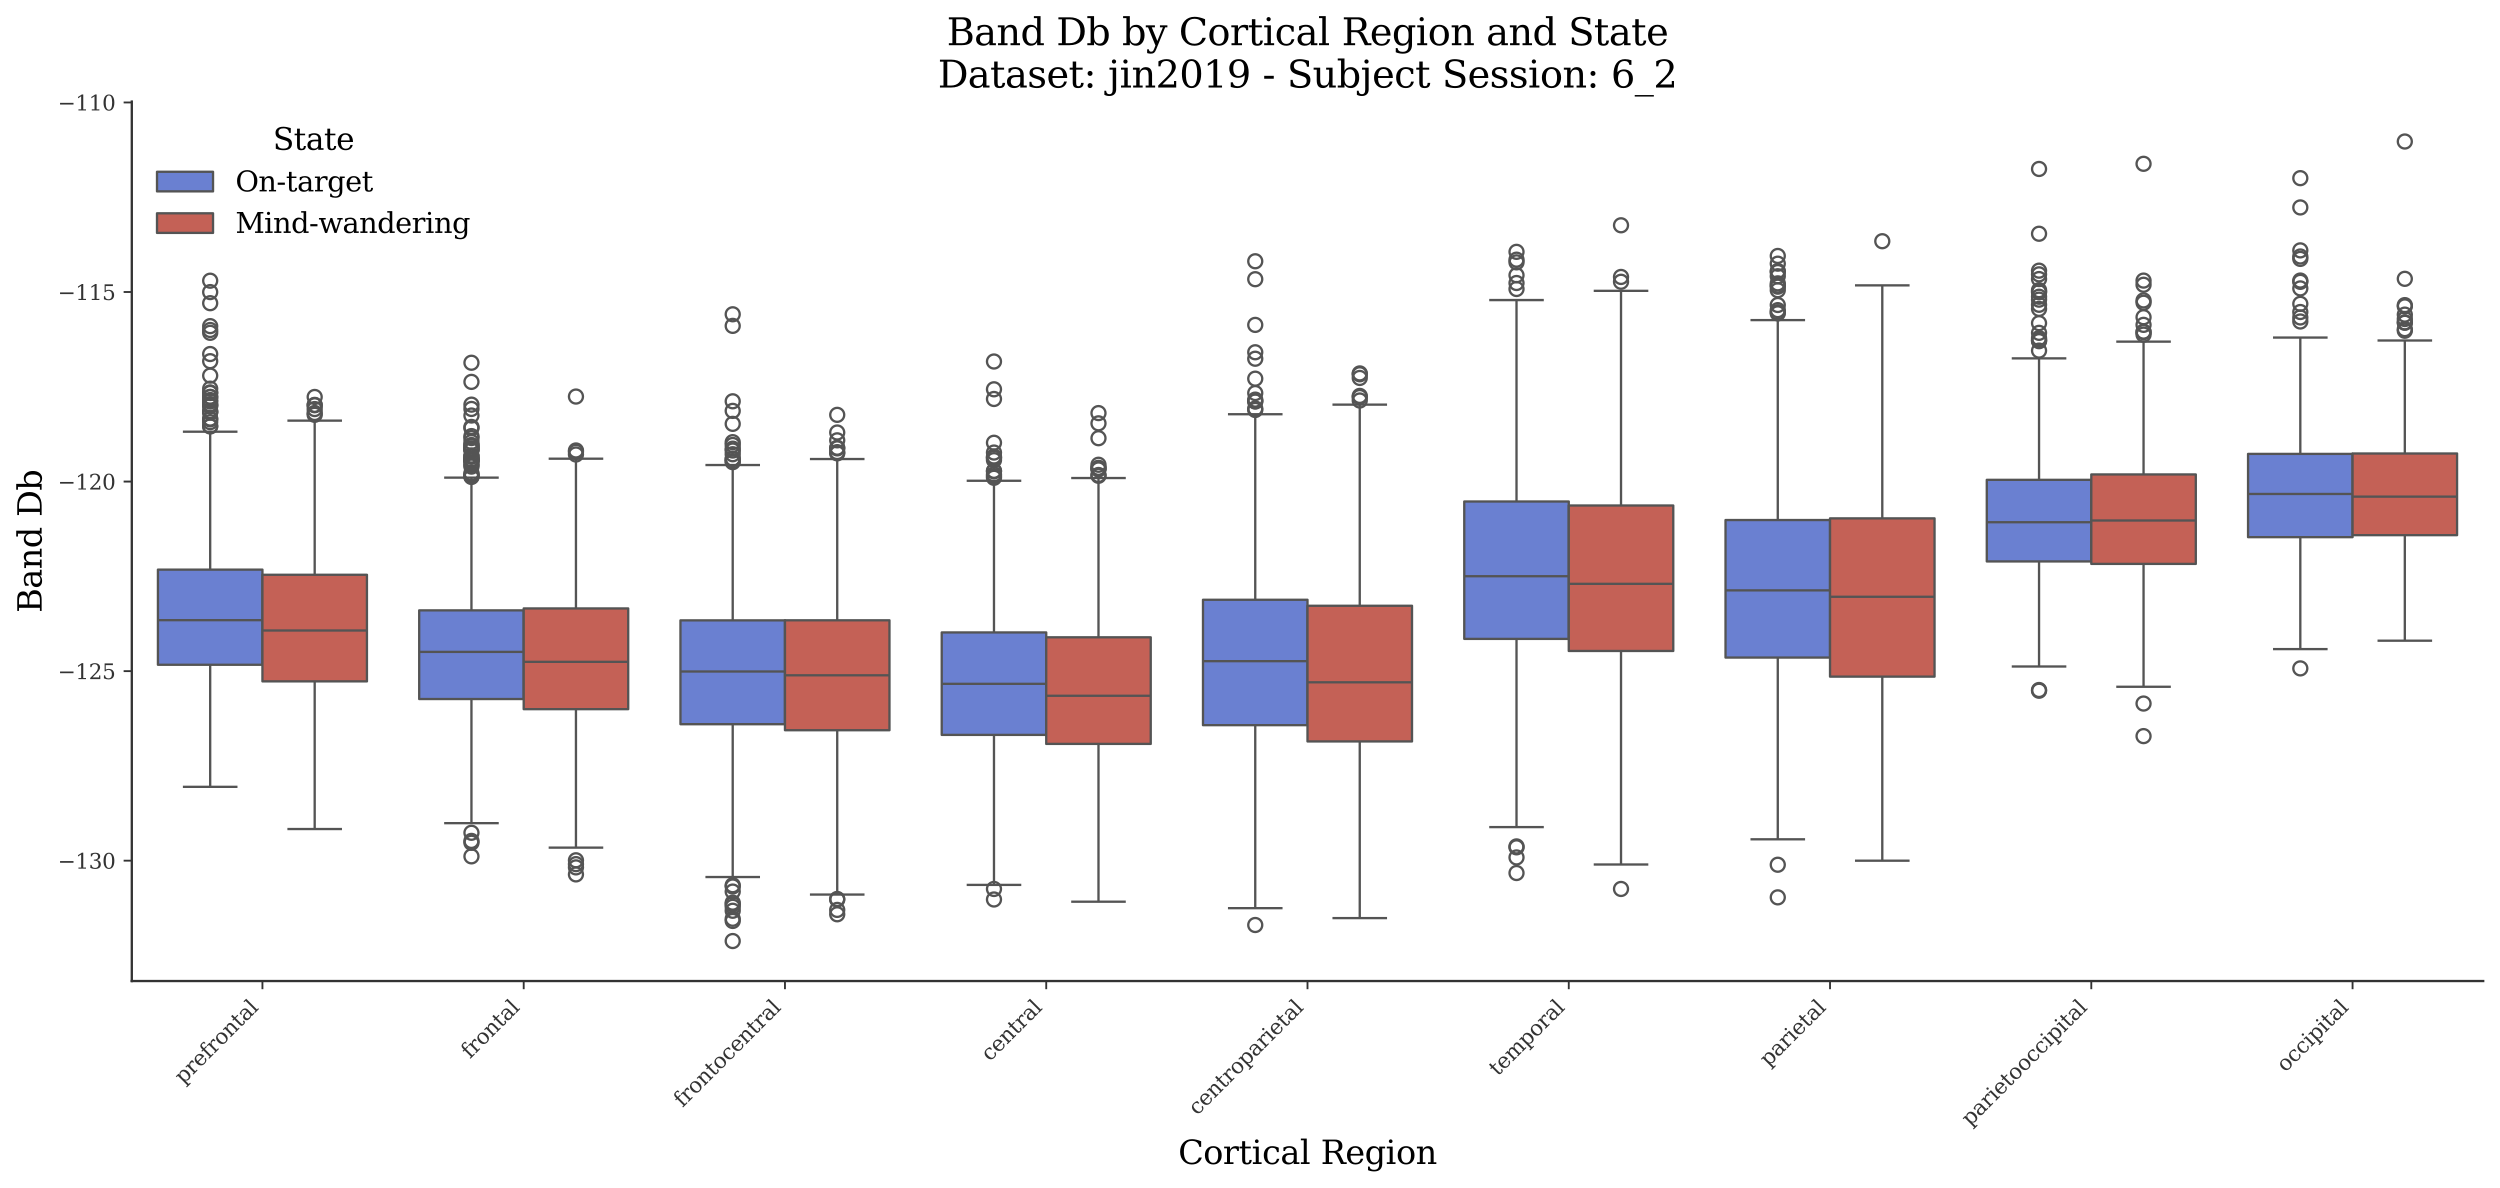 <?xml version="1.0" encoding="utf-8" standalone="no"?>
<!DOCTYPE svg PUBLIC "-//W3C//DTD SVG 1.1//EN"
  "http://www.w3.org/Graphics/SVG/1.1/DTD/svg11.dtd">
<svg xmlns:xlink="http://www.w3.org/1999/xlink" width="1071.11pt" height="509.014pt" viewBox="0 0 1071.11 509.014" xmlns="http://www.w3.org/2000/svg" version="1.1">
 <defs>
  <style type="text/css">*{stroke-linejoin: round; stroke-linecap: butt}</style>
 </defs>
 <g id="figure_1">
  <g id="patch_1">
   <path d="M 0 509.014 
L 1071.11 509.014 
L 1071.11 0 
L 0 0 
z
" style="fill: #ffffff"/>
  </g>
  <g id="axes_1">
   <g id="patch_2">
    <path d="M 56.47 420.314 
L 1063.91 420.314 
L 1063.91 43.502 
L 56.47 43.502 
z
" style="fill: #ffffff"/>
   </g>
   <g id="patch_3">
    <path d="M 112.439 -1742.803 
L 112.439 -1742.803 
L 112.439 -1742.803 
L 112.439 -1742.803 
z
" clip-path="url(#p67df12d67e)" style="fill: #6a80d1; stroke: #545454; stroke-linejoin: miter"/>
   </g>
   <g id="patch_4">
    <path d="M 112.439 -1742.803 
L 112.439 -1742.803 
L 112.439 -1742.803 
L 112.439 -1742.803 
z
" clip-path="url(#p67df12d67e)" style="fill: #c46156; stroke: #545454; stroke-linejoin: miter"/>
   </g>
   <g id="matplotlib.axis_1">
    <g id="xtick_1">
     <g id="line2d_1">
      <defs>
       <path id="mc12e1c3250" d="M 0 0 
L 0 3.5 
" style="stroke: #333333; stroke-width: 0.8"/>
      </defs>
      <g>
       <use xlink:href="#mc12e1c3250" x="112.439" y="420.314" style="fill: #333333; stroke: #333333; stroke-width: 0.8"/>
      </g>
     </g>
     <g id="text_1">
      <!-- prefrontal -->
      <g style="fill: #333333" transform="translate(78.518 464.747) rotate(-45) scale(0.09 -0.09)">
       <defs>
        <path id="DejaVuSerif-70" d="M 1313 1825 
L 1313 1497 
Q 1313 897 1542 583 
Q 1772 269 2209 269 
Q 2650 269 2876 622 
Q 3103 975 3103 1663 
Q 3103 2353 2876 2703 
Q 2650 3053 2209 3053 
Q 1772 3053 1542 2737 
Q 1313 2422 1313 1825 
z
M 738 2988 
L 184 2988 
L 184 3322 
L 1313 3322 
L 1313 2803 
Q 1481 3116 1742 3264 
Q 2003 3413 2388 3413 
Q 3000 3413 3387 2928 
Q 3775 2444 3775 1663 
Q 3775 881 3387 395 
Q 3000 -91 2388 -91 
Q 2003 -91 1742 57 
Q 1481 206 1313 519 
L 1313 -997 
L 1856 -997 
L 1856 -1331 
L 184 -1331 
L 184 -997 
L 738 -997 
L 738 2988 
z
" transform="scale(0.016)"/>
        <path id="DejaVuSerif-72" d="M 3059 3328 
L 3059 2497 
L 2728 2497 
Q 2713 2744 2591 2866 
Q 2469 2988 2234 2988 
Q 1809 2988 1582 2694 
Q 1356 2400 1356 1850 
L 1356 331 
L 2022 331 
L 2022 0 
L 263 0 
L 263 331 
L 781 331 
L 781 2994 
L 231 2994 
L 231 3322 
L 1356 3322 
L 1356 2731 
Q 1525 3078 1790 3245 
Q 2056 3413 2438 3413 
Q 2578 3413 2733 3391 
Q 2888 3369 3059 3328 
z
" transform="scale(0.016)"/>
        <path id="DejaVuSerif-65" d="M 3469 1600 
L 991 1600 
L 991 1575 
Q 991 903 1244 561 
Q 1497 219 1991 219 
Q 2369 219 2611 417 
Q 2853 616 2950 1006 
L 3413 1006 
Q 3275 459 2904 184 
Q 2534 -91 1931 -91 
Q 1203 -91 761 389 
Q 319 869 319 1663 
Q 319 2450 753 2931 
Q 1188 3413 1894 3413 
Q 2647 3413 3050 2948 
Q 3453 2484 3469 1600 
z
M 2791 1931 
Q 2772 2513 2545 2808 
Q 2319 3103 1894 3103 
Q 1497 3103 1269 2806 
Q 1041 2509 991 1931 
L 2791 1931 
z
" transform="scale(0.016)"/>
        <path id="DejaVuSerif-66" d="M 2753 4078 
L 2450 4078 
Q 2447 4313 2317 4434 
Q 2188 4556 1941 4556 
Q 1619 4556 1487 4379 
Q 1356 4203 1356 3750 
L 1356 3322 
L 2284 3322 
L 2284 2988 
L 1356 2988 
L 1356 331 
L 2094 331 
L 2094 0 
L 231 0 
L 231 331 
L 781 331 
L 781 2988 
L 231 2988 
L 231 3322 
L 781 3322 
L 781 3738 
Q 781 4294 1070 4578 
Q 1359 4863 1919 4863 
Q 2128 4863 2337 4825 
Q 2547 4788 2753 4709 
L 2753 4078 
z
" transform="scale(0.016)"/>
        <path id="DejaVuSerif-6f" d="M 1925 219 
Q 2388 219 2623 584 
Q 2859 950 2859 1663 
Q 2859 2375 2623 2739 
Q 2388 3103 1925 3103 
Q 1463 3103 1227 2739 
Q 991 2375 991 1663 
Q 991 950 1228 584 
Q 1466 219 1925 219 
z
M 1925 -91 
Q 1200 -91 759 389 
Q 319 869 319 1663 
Q 319 2456 758 2934 
Q 1197 3413 1925 3413 
Q 2653 3413 3092 2934 
Q 3531 2456 3531 1663 
Q 3531 869 3092 389 
Q 2653 -91 1925 -91 
z
" transform="scale(0.016)"/>
        <path id="DejaVuSerif-6e" d="M 263 0 
L 263 331 
L 781 331 
L 781 2988 
L 231 2988 
L 231 3322 
L 1356 3322 
L 1356 2731 
Q 1516 3069 1770 3241 
Q 2025 3413 2363 3413 
Q 2913 3413 3172 3097 
Q 3431 2781 3431 2113 
L 3431 331 
L 3944 331 
L 3944 0 
L 2356 0 
L 2356 331 
L 2853 331 
L 2853 1931 
Q 2853 2541 2703 2767 
Q 2553 2994 2175 2994 
Q 1775 2994 1565 2701 
Q 1356 2409 1356 1850 
L 1356 331 
L 1856 331 
L 1856 0 
L 263 0 
z
" transform="scale(0.016)"/>
        <path id="DejaVuSerif-74" d="M 691 2988 
L 184 2988 
L 184 3322 
L 691 3322 
L 691 4353 
L 1269 4353 
L 1269 3322 
L 2350 3322 
L 2350 2988 
L 1269 2988 
L 1269 878 
Q 1269 456 1350 337 
Q 1431 219 1650 219 
Q 1875 219 1978 351 
Q 2081 484 2088 781 
L 2522 781 
Q 2497 328 2275 118 
Q 2053 -91 1600 -91 
Q 1103 -91 897 129 
Q 691 350 691 878 
L 691 2988 
z
" transform="scale(0.016)"/>
        <path id="DejaVuSerif-61" d="M 2547 1044 
L 2547 1747 
L 1806 1747 
Q 1378 1747 1168 1562 
Q 959 1378 959 997 
Q 959 650 1171 447 
Q 1384 244 1747 244 
Q 2106 244 2326 466 
Q 2547 688 2547 1044 
z
M 3122 2075 
L 3122 331 
L 3634 331 
L 3634 0 
L 2547 0 
L 2547 359 
Q 2356 128 2106 18 
Q 1856 -91 1522 -91 
Q 969 -91 644 203 
Q 319 497 319 997 
Q 319 1513 691 1797 
Q 1063 2081 1741 2081 
L 2547 2081 
L 2547 2309 
Q 2547 2688 2317 2895 
Q 2088 3103 1672 3103 
Q 1328 3103 1125 2947 
Q 922 2791 872 2484 
L 575 2484 
L 575 3156 
Q 875 3284 1158 3348 
Q 1441 3413 1709 3413 
Q 2400 3413 2761 3070 
Q 3122 2728 3122 2075 
z
" transform="scale(0.016)"/>
        <path id="DejaVuSerif-6c" d="M 1313 331 
L 1856 331 
L 1856 0 
L 184 0 
L 184 331 
L 738 331 
L 738 4531 
L 184 4531 
L 184 4863 
L 1313 4863 
L 1313 331 
z
" transform="scale(0.016)"/>
       </defs>
       <use xlink:href="#DejaVuSerif-70"/>
       <use xlink:href="#DejaVuSerif-72" transform="translate(64.014 0)"/>
       <use xlink:href="#DejaVuSerif-65" transform="translate(111.816 0)"/>
       <use xlink:href="#DejaVuSerif-66" transform="translate(170.996 0)"/>
       <use xlink:href="#DejaVuSerif-72" transform="translate(208.008 0)"/>
       <use xlink:href="#DejaVuSerif-6f" transform="translate(255.811 0)"/>
       <use xlink:href="#DejaVuSerif-6e" transform="translate(316.016 0)"/>
       <use xlink:href="#DejaVuSerif-74" transform="translate(380.42 0)"/>
       <use xlink:href="#DejaVuSerif-61" transform="translate(420.605 0)"/>
       <use xlink:href="#DejaVuSerif-6c" transform="translate(480.225 0)"/>
      </g>
     </g>
    </g>
    <g id="xtick_2">
     <g id="line2d_2">
      <g>
       <use xlink:href="#mc12e1c3250" x="224.377" y="420.314" style="fill: #333333; stroke: #333333; stroke-width: 0.8"/>
      </g>
     </g>
     <g id="text_2">
      <!-- frontal -->
      <g style="fill: #333333" transform="translate(201.338 453.865) rotate(-45) scale(0.09 -0.09)">
       <use xlink:href="#DejaVuSerif-66"/>
       <use xlink:href="#DejaVuSerif-72" transform="translate(37.012 0)"/>
       <use xlink:href="#DejaVuSerif-6f" transform="translate(84.814 0)"/>
       <use xlink:href="#DejaVuSerif-6e" transform="translate(145.02 0)"/>
       <use xlink:href="#DejaVuSerif-74" transform="translate(209.424 0)"/>
       <use xlink:href="#DejaVuSerif-61" transform="translate(249.609 0)"/>
       <use xlink:href="#DejaVuSerif-6c" transform="translate(309.229 0)"/>
      </g>
     </g>
    </g>
    <g id="xtick_3">
     <g id="line2d_3">
      <g>
       <use xlink:href="#mc12e1c3250" x="336.314" y="420.314" style="fill: #333333; stroke: #333333; stroke-width: 0.8"/>
      </g>
     </g>
     <g id="text_3">
      <!-- frontocentral -->
      <g style="fill: #333333" transform="translate(292.416 474.725) rotate(-45) scale(0.09 -0.09)">
       <defs>
        <path id="DejaVuSerif-63" d="M 3291 997 
Q 3169 466 2822 187 
Q 2475 -91 1925 -91 
Q 1200 -91 759 389 
Q 319 869 319 1663 
Q 319 2459 759 2936 
Q 1200 3413 1925 3413 
Q 2241 3413 2553 3339 
Q 2866 3266 3181 3116 
L 3181 2266 
L 2847 2266 
Q 2781 2703 2561 2903 
Q 2341 3103 1931 3103 
Q 1466 3103 1228 2742 
Q 991 2381 991 1663 
Q 991 944 1227 581 
Q 1463 219 1931 219 
Q 2303 219 2525 412 
Q 2747 606 2828 997 
L 3291 997 
z
" transform="scale(0.016)"/>
       </defs>
       <use xlink:href="#DejaVuSerif-66"/>
       <use xlink:href="#DejaVuSerif-72" transform="translate(37.012 0)"/>
       <use xlink:href="#DejaVuSerif-6f" transform="translate(84.814 0)"/>
       <use xlink:href="#DejaVuSerif-6e" transform="translate(145.02 0)"/>
       <use xlink:href="#DejaVuSerif-74" transform="translate(209.424 0)"/>
       <use xlink:href="#DejaVuSerif-6f" transform="translate(249.609 0)"/>
       <use xlink:href="#DejaVuSerif-63" transform="translate(309.814 0)"/>
       <use xlink:href="#DejaVuSerif-65" transform="translate(365.82 0)"/>
       <use xlink:href="#DejaVuSerif-6e" transform="translate(425 0)"/>
       <use xlink:href="#DejaVuSerif-74" transform="translate(489.404 0)"/>
       <use xlink:href="#DejaVuSerif-72" transform="translate(529.59 0)"/>
       <use xlink:href="#DejaVuSerif-61" transform="translate(577.393 0)"/>
       <use xlink:href="#DejaVuSerif-6c" transform="translate(637.012 0)"/>
      </g>
     </g>
    </g>
    <g id="xtick_4">
     <g id="line2d_4">
      <g>
       <use xlink:href="#mc12e1c3250" x="448.252" y="420.314" style="fill: #333333; stroke: #333333; stroke-width: 0.8"/>
      </g>
     </g>
     <g id="text_4">
      <!-- central -->
      <g style="fill: #333333" transform="translate(424.07 455.008) rotate(-45) scale(0.09 -0.09)">
       <use xlink:href="#DejaVuSerif-63"/>
       <use xlink:href="#DejaVuSerif-65" transform="translate(56.006 0)"/>
       <use xlink:href="#DejaVuSerif-6e" transform="translate(115.186 0)"/>
       <use xlink:href="#DejaVuSerif-74" transform="translate(179.59 0)"/>
       <use xlink:href="#DejaVuSerif-72" transform="translate(219.775 0)"/>
       <use xlink:href="#DejaVuSerif-61" transform="translate(267.578 0)"/>
       <use xlink:href="#DejaVuSerif-6c" transform="translate(327.197 0)"/>
      </g>
     </g>
    </g>
    <g id="xtick_5">
     <g id="line2d_5">
      <g>
       <use xlink:href="#mc12e1c3250" x="560.19" y="420.314" style="fill: #333333; stroke: #333333; stroke-width: 0.8"/>
      </g>
     </g>
     <g id="text_5">
      <!-- centroparietal -->
      <g style="fill: #333333" transform="translate(512.907 478.11) rotate(-45) scale(0.09 -0.09)">
       <defs>
        <path id="DejaVuSerif-69" d="M 622 4353 
Q 622 4497 726 4603 
Q 831 4709 978 4709 
Q 1122 4709 1226 4603 
Q 1331 4497 1331 4353 
Q 1331 4206 1228 4103 
Q 1125 4000 978 4000 
Q 831 4000 726 4103 
Q 622 4206 622 4353 
z
M 1356 331 
L 1900 331 
L 1900 0 
L 231 0 
L 231 331 
L 781 331 
L 781 2988 
L 231 2988 
L 231 3322 
L 1356 3322 
L 1356 331 
z
" transform="scale(0.016)"/>
       </defs>
       <use xlink:href="#DejaVuSerif-63"/>
       <use xlink:href="#DejaVuSerif-65" transform="translate(56.006 0)"/>
       <use xlink:href="#DejaVuSerif-6e" transform="translate(115.186 0)"/>
       <use xlink:href="#DejaVuSerif-74" transform="translate(179.59 0)"/>
       <use xlink:href="#DejaVuSerif-72" transform="translate(219.775 0)"/>
       <use xlink:href="#DejaVuSerif-6f" transform="translate(267.578 0)"/>
       <use xlink:href="#DejaVuSerif-70" transform="translate(327.783 0)"/>
       <use xlink:href="#DejaVuSerif-61" transform="translate(391.797 0)"/>
       <use xlink:href="#DejaVuSerif-72" transform="translate(451.416 0)"/>
       <use xlink:href="#DejaVuSerif-69" transform="translate(499.219 0)"/>
       <use xlink:href="#DejaVuSerif-65" transform="translate(531.201 0)"/>
       <use xlink:href="#DejaVuSerif-74" transform="translate(590.381 0)"/>
       <use xlink:href="#DejaVuSerif-61" transform="translate(630.566 0)"/>
       <use xlink:href="#DejaVuSerif-6c" transform="translate(690.186 0)"/>
      </g>
     </g>
    </g>
    <g id="xtick_6">
     <g id="line2d_6">
      <g>
       <use xlink:href="#mc12e1c3250" x="672.128" y="420.314" style="fill: #333333; stroke: #333333; stroke-width: 0.8"/>
      </g>
     </g>
     <g id="text_6">
      <!-- temporal -->
      <g style="fill: #333333" transform="translate(641.668 461.286) rotate(-45) scale(0.09 -0.09)">
       <defs>
        <path id="DejaVuSerif-6d" d="M 3316 2675 
Q 3481 3041 3739 3227 
Q 3997 3413 4341 3413 
Q 4863 3413 5119 3089 
Q 5375 2766 5375 2113 
L 5375 331 
L 5894 331 
L 5894 0 
L 4300 0 
L 4300 331 
L 4800 331 
L 4800 2047 
Q 4800 2556 4650 2772 
Q 4500 2988 4153 2988 
Q 3769 2988 3567 2697 
Q 3366 2406 3366 1850 
L 3366 331 
L 3866 331 
L 3866 0 
L 2291 0 
L 2291 331 
L 2791 331 
L 2791 2069 
Q 2791 2566 2641 2777 
Q 2491 2988 2144 2988 
Q 1759 2988 1557 2697 
Q 1356 2406 1356 1850 
L 1356 331 
L 1856 331 
L 1856 0 
L 263 0 
L 263 331 
L 781 331 
L 781 2994 
L 231 2994 
L 231 3322 
L 1356 3322 
L 1356 2731 
Q 1516 3063 1762 3238 
Q 2009 3413 2322 3413 
Q 2709 3413 2968 3220 
Q 3228 3028 3316 2675 
z
" transform="scale(0.016)"/>
       </defs>
       <use xlink:href="#DejaVuSerif-74"/>
       <use xlink:href="#DejaVuSerif-65" transform="translate(40.186 0)"/>
       <use xlink:href="#DejaVuSerif-6d" transform="translate(99.365 0)"/>
       <use xlink:href="#DejaVuSerif-70" transform="translate(194.189 0)"/>
       <use xlink:href="#DejaVuSerif-6f" transform="translate(258.203 0)"/>
       <use xlink:href="#DejaVuSerif-72" transform="translate(318.408 0)"/>
       <use xlink:href="#DejaVuSerif-61" transform="translate(366.211 0)"/>
       <use xlink:href="#DejaVuSerif-6c" transform="translate(425.83 0)"/>
      </g>
     </g>
    </g>
    <g id="xtick_7">
     <g id="line2d_7">
      <g>
       <use xlink:href="#mc12e1c3250" x="784.065" y="420.314" style="fill: #333333; stroke: #333333; stroke-width: 0.8"/>
      </g>
     </g>
     <g id="text_7">
      <!-- parietal -->
      <g style="fill: #333333" transform="translate(757.642 457.25) rotate(-45) scale(0.09 -0.09)">
       <use xlink:href="#DejaVuSerif-70"/>
       <use xlink:href="#DejaVuSerif-61" transform="translate(64.014 0)"/>
       <use xlink:href="#DejaVuSerif-72" transform="translate(123.633 0)"/>
       <use xlink:href="#DejaVuSerif-69" transform="translate(171.436 0)"/>
       <use xlink:href="#DejaVuSerif-65" transform="translate(203.418 0)"/>
       <use xlink:href="#DejaVuSerif-74" transform="translate(262.598 0)"/>
       <use xlink:href="#DejaVuSerif-61" transform="translate(302.783 0)"/>
       <use xlink:href="#DejaVuSerif-6c" transform="translate(362.402 0)"/>
      </g>
     </g>
    </g>
    <g id="xtick_8">
     <g id="line2d_8">
      <g>
       <use xlink:href="#mc12e1c3250" x="896.003" y="420.314" style="fill: #333333; stroke: #333333; stroke-width: 0.8"/>
      </g>
     </g>
     <g id="text_8">
      <!-- parietooccipital -->
      <g style="fill: #333333" transform="translate(844.087 482.742) rotate(-45) scale(0.09 -0.09)">
       <use xlink:href="#DejaVuSerif-70"/>
       <use xlink:href="#DejaVuSerif-61" transform="translate(64.014 0)"/>
       <use xlink:href="#DejaVuSerif-72" transform="translate(123.633 0)"/>
       <use xlink:href="#DejaVuSerif-69" transform="translate(171.436 0)"/>
       <use xlink:href="#DejaVuSerif-65" transform="translate(203.418 0)"/>
       <use xlink:href="#DejaVuSerif-74" transform="translate(262.598 0)"/>
       <use xlink:href="#DejaVuSerif-6f" transform="translate(302.783 0)"/>
       <use xlink:href="#DejaVuSerif-6f" transform="translate(362.988 0)"/>
       <use xlink:href="#DejaVuSerif-63" transform="translate(423.193 0)"/>
       <use xlink:href="#DejaVuSerif-63" transform="translate(479.199 0)"/>
       <use xlink:href="#DejaVuSerif-69" transform="translate(535.205 0)"/>
       <use xlink:href="#DejaVuSerif-70" transform="translate(567.188 0)"/>
       <use xlink:href="#DejaVuSerif-69" transform="translate(631.201 0)"/>
       <use xlink:href="#DejaVuSerif-74" transform="translate(663.184 0)"/>
       <use xlink:href="#DejaVuSerif-61" transform="translate(703.369 0)"/>
       <use xlink:href="#DejaVuSerif-6c" transform="translate(762.988 0)"/>
      </g>
     </g>
    </g>
    <g id="xtick_9">
     <g id="line2d_9">
      <g>
       <use xlink:href="#mc12e1c3250" x="1007.941" y="420.314" style="fill: #333333; stroke: #333333; stroke-width: 0.8"/>
      </g>
     </g>
     <g id="text_9">
      <!-- occipital -->
      <g style="fill: #333333" transform="translate(979.126 459.641) rotate(-45) scale(0.09 -0.09)">
       <use xlink:href="#DejaVuSerif-6f"/>
       <use xlink:href="#DejaVuSerif-63" transform="translate(60.205 0)"/>
       <use xlink:href="#DejaVuSerif-63" transform="translate(116.211 0)"/>
       <use xlink:href="#DejaVuSerif-69" transform="translate(172.217 0)"/>
       <use xlink:href="#DejaVuSerif-70" transform="translate(204.199 0)"/>
       <use xlink:href="#DejaVuSerif-69" transform="translate(268.213 0)"/>
       <use xlink:href="#DejaVuSerif-74" transform="translate(300.195 0)"/>
       <use xlink:href="#DejaVuSerif-61" transform="translate(340.381 0)"/>
       <use xlink:href="#DejaVuSerif-6c" transform="translate(400 0)"/>
      </g>
     </g>
    </g>
    <g id="text_10">
     <!-- Cortical Region -->
     <g transform="translate(504.808 498.704) scale(0.14 -0.14)">
      <defs>
       <path id="DejaVuSerif-43" d="M 4513 1234 
Q 4306 581 3820 245 
Q 3334 -91 2591 -91 
Q 2134 -91 1743 65 
Q 1353 222 1050 525 
Q 700 875 529 1320 
Q 359 1766 359 2328 
Q 359 3416 987 4083 
Q 1616 4750 2644 4750 
Q 3025 4750 3456 4650 
Q 3888 4550 4384 4347 
L 4384 3272 
L 4031 3272 
Q 3916 3859 3567 4137 
Q 3219 4416 2591 4416 
Q 1844 4416 1459 3886 
Q 1075 3356 1075 2328 
Q 1075 1303 1459 773 
Q 1844 244 2591 244 
Q 3113 244 3450 492 
Q 3788 741 3938 1234 
L 4513 1234 
z
" transform="scale(0.016)"/>
       <path id="DejaVuSerif-20" transform="scale(0.016)"/>
       <path id="DejaVuSerif-52" d="M 3066 2316 
Q 3284 2256 3442 2114 
Q 3600 1972 3725 1716 
L 4403 331 
L 4972 331 
L 4972 0 
L 3872 0 
L 3144 1484 
Q 2934 1916 2759 2042 
Q 2584 2169 2278 2169 
L 1581 2169 
L 1581 331 
L 2241 331 
L 2241 0 
L 353 0 
L 353 331 
L 947 331 
L 947 4331 
L 353 4331 
L 353 4666 
L 2719 4666 
Q 3400 4666 3770 4341 
Q 4141 4016 4141 3419 
Q 4141 2938 3870 2661 
Q 3600 2384 3066 2316 
z
M 1581 2503 
L 2503 2503 
Q 2975 2503 3200 2726 
Q 3425 2950 3425 3419 
Q 3425 3888 3200 4109 
Q 2975 4331 2503 4331 
L 1581 4331 
L 1581 2503 
z
" transform="scale(0.016)"/>
       <path id="DejaVuSerif-67" d="M 3359 2988 
L 3359 72 
Q 3359 -644 2965 -1033 
Q 2572 -1422 1844 -1422 
Q 1516 -1422 1216 -1362 
Q 916 -1303 641 -1184 
L 641 -488 
L 941 -488 
Q 997 -813 1206 -963 
Q 1416 -1113 1806 -1113 
Q 2313 -1113 2548 -827 
Q 2784 -541 2784 72 
L 2784 519 
Q 2616 206 2355 57 
Q 2094 -91 1709 -91 
Q 1097 -91 708 395 
Q 319 881 319 1663 
Q 319 2444 706 2928 
Q 1094 3413 1709 3413 
Q 2094 3413 2355 3264 
Q 2616 3116 2784 2803 
L 2784 3322 
L 3909 3322 
L 3909 2988 
L 3359 2988 
z
M 2784 1825 
Q 2784 2422 2554 2737 
Q 2325 3053 1888 3053 
Q 1444 3053 1217 2703 
Q 991 2353 991 1663 
Q 991 975 1217 622 
Q 1444 269 1888 269 
Q 2325 269 2554 583 
Q 2784 897 2784 1497 
L 2784 1825 
z
" transform="scale(0.016)"/>
      </defs>
      <use xlink:href="#DejaVuSerif-43"/>
      <use xlink:href="#DejaVuSerif-6f" transform="translate(76.514 0)"/>
      <use xlink:href="#DejaVuSerif-72" transform="translate(136.719 0)"/>
      <use xlink:href="#DejaVuSerif-74" transform="translate(184.521 0)"/>
      <use xlink:href="#DejaVuSerif-69" transform="translate(224.707 0)"/>
      <use xlink:href="#DejaVuSerif-63" transform="translate(256.689 0)"/>
      <use xlink:href="#DejaVuSerif-61" transform="translate(312.695 0)"/>
      <use xlink:href="#DejaVuSerif-6c" transform="translate(372.314 0)"/>
      <use xlink:href="#DejaVuSerif-20" transform="translate(404.297 0)"/>
      <use xlink:href="#DejaVuSerif-52" transform="translate(436.084 0)"/>
      <use xlink:href="#DejaVuSerif-65" transform="translate(511.377 0)"/>
      <use xlink:href="#DejaVuSerif-67" transform="translate(570.557 0)"/>
      <use xlink:href="#DejaVuSerif-69" transform="translate(634.57 0)"/>
      <use xlink:href="#DejaVuSerif-6f" transform="translate(666.553 0)"/>
      <use xlink:href="#DejaVuSerif-6e" transform="translate(726.758 0)"/>
     </g>
    </g>
   </g>
   <g id="matplotlib.axis_2">
    <g id="ytick_1">
     <g id="line2d_10">
      <defs>
       <path id="m8f8d4f6b7c" d="M 0 0 
L -3.5 0 
" style="stroke: #333333; stroke-width: 0.8"/>
      </defs>
      <g>
       <use xlink:href="#m8f8d4f6b7c" x="56.47" y="368.753" style="fill: #333333; stroke: #333333; stroke-width: 0.8"/>
      </g>
     </g>
     <g id="text_11">
      <!-- −130 -->
      <g style="fill: #333333" transform="translate(24.749 372.172) scale(0.09 -0.09)">
       <defs>
        <path id="DejaVuSerif-2212" d="M 678 2259 
L 4684 2259 
L 4684 1753 
L 678 1753 
L 678 2259 
z
" transform="scale(0.016)"/>
        <path id="DejaVuSerif-31" d="M 909 0 
L 909 331 
L 1722 331 
L 1722 4213 
L 781 3603 
L 781 4013 
L 1919 4750 
L 2350 4750 
L 2350 331 
L 3163 331 
L 3163 0 
L 909 0 
z
" transform="scale(0.016)"/>
        <path id="DejaVuSerif-33" d="M 622 4469 
Q 988 4606 1323 4678 
Q 1659 4750 1953 4750 
Q 2638 4750 3022 4454 
Q 3406 4159 3406 3634 
Q 3406 3213 3140 2930 
Q 2875 2647 2388 2547 
Q 2963 2466 3280 2130 
Q 3597 1794 3597 1259 
Q 3597 606 3158 257 
Q 2719 -91 1894 -91 
Q 1528 -91 1179 -12 
Q 831 66 488 225 
L 488 1131 
L 838 1131 
Q 869 681 1141 450 
Q 1413 219 1906 219 
Q 2384 219 2661 495 
Q 2938 772 2938 1253 
Q 2938 1803 2653 2086 
Q 2369 2369 1819 2369 
L 1522 2369 
L 1522 2688 
L 1678 2688 
Q 2225 2688 2498 2914 
Q 2772 3141 2772 3597 
Q 2772 4006 2547 4223 
Q 2322 4441 1900 4441 
Q 1478 4441 1245 4241 
Q 1013 4041 972 3647 
L 622 3647 
L 622 4469 
z
" transform="scale(0.016)"/>
        <path id="DejaVuSerif-30" d="M 2034 219 
Q 2513 219 2750 744 
Q 2988 1269 2988 2328 
Q 2988 3391 2750 3916 
Q 2513 4441 2034 4441 
Q 1556 4441 1318 3916 
Q 1081 3391 1081 2328 
Q 1081 1269 1318 744 
Q 1556 219 2034 219 
z
M 2034 -91 
Q 1275 -91 848 546 
Q 422 1184 422 2328 
Q 422 3475 848 4112 
Q 1275 4750 2034 4750 
Q 2797 4750 3222 4112 
Q 3647 3475 3647 2328 
Q 3647 1184 3222 546 
Q 2797 -91 2034 -91 
z
" transform="scale(0.016)"/>
       </defs>
       <use xlink:href="#DejaVuSerif-2212"/>
       <use xlink:href="#DejaVuSerif-31" transform="translate(83.789 0)"/>
       <use xlink:href="#DejaVuSerif-33" transform="translate(147.412 0)"/>
       <use xlink:href="#DejaVuSerif-30" transform="translate(211.035 0)"/>
      </g>
     </g>
    </g>
    <g id="ytick_2">
     <g id="line2d_11">
      <g>
       <use xlink:href="#m8f8d4f6b7c" x="56.47" y="287.539" style="fill: #333333; stroke: #333333; stroke-width: 0.8"/>
      </g>
     </g>
     <g id="text_12">
      <!-- −125 -->
      <g style="fill: #333333" transform="translate(24.749 290.958) scale(0.09 -0.09)">
       <defs>
        <path id="DejaVuSerif-32" d="M 819 3553 
L 469 3553 
L 469 4384 
Q 803 4563 1142 4656 
Q 1481 4750 1806 4750 
Q 2534 4750 2956 4397 
Q 3378 4044 3378 3438 
Q 3378 2753 2422 1800 
Q 2347 1728 2309 1691 
L 1131 513 
L 3078 513 
L 3078 1088 
L 3444 1088 
L 3444 0 
L 434 0 
L 434 341 
L 1850 1753 
Q 2319 2222 2519 2614 
Q 2719 3006 2719 3438 
Q 2719 3909 2473 4175 
Q 2228 4441 1797 4441 
Q 1350 4441 1106 4219 
Q 863 3997 819 3553 
z
" transform="scale(0.016)"/>
        <path id="DejaVuSerif-35" d="M 3219 4666 
L 3219 4153 
L 1081 4153 
L 1081 2816 
Q 1244 2928 1461 2984 
Q 1678 3041 1947 3041 
Q 2703 3041 3140 2622 
Q 3578 2203 3578 1478 
Q 3578 738 3136 323 
Q 2694 -91 1894 -91 
Q 1572 -91 1234 -12 
Q 897 66 544 225 
L 544 1131 
L 897 1131 
Q 925 688 1179 453 
Q 1434 219 1894 219 
Q 2388 219 2653 544 
Q 2919 869 2919 1478 
Q 2919 2084 2655 2407 
Q 2391 2731 1894 2731 
Q 1613 2731 1398 2631 
Q 1184 2531 1019 2322 
L 750 2322 
L 750 4666 
L 3219 4666 
z
" transform="scale(0.016)"/>
       </defs>
       <use xlink:href="#DejaVuSerif-2212"/>
       <use xlink:href="#DejaVuSerif-31" transform="translate(83.789 0)"/>
       <use xlink:href="#DejaVuSerif-32" transform="translate(147.412 0)"/>
       <use xlink:href="#DejaVuSerif-35" transform="translate(211.035 0)"/>
      </g>
     </g>
    </g>
    <g id="ytick_3">
     <g id="line2d_12">
      <g>
       <use xlink:href="#m8f8d4f6b7c" x="56.47" y="206.325" style="fill: #333333; stroke: #333333; stroke-width: 0.8"/>
      </g>
     </g>
     <g id="text_13">
      <!-- −120 -->
      <g style="fill: #333333" transform="translate(24.749 209.745) scale(0.09 -0.09)">
       <use xlink:href="#DejaVuSerif-2212"/>
       <use xlink:href="#DejaVuSerif-31" transform="translate(83.789 0)"/>
       <use xlink:href="#DejaVuSerif-32" transform="translate(147.412 0)"/>
       <use xlink:href="#DejaVuSerif-30" transform="translate(211.035 0)"/>
      </g>
     </g>
    </g>
    <g id="ytick_4">
     <g id="line2d_13">
      <g>
       <use xlink:href="#m8f8d4f6b7c" x="56.47" y="125.112" style="fill: #333333; stroke: #333333; stroke-width: 0.8"/>
      </g>
     </g>
     <g id="text_14">
      <!-- −115 -->
      <g style="fill: #333333" transform="translate(24.749 128.531) scale(0.09 -0.09)">
       <use xlink:href="#DejaVuSerif-2212"/>
       <use xlink:href="#DejaVuSerif-31" transform="translate(83.789 0)"/>
       <use xlink:href="#DejaVuSerif-31" transform="translate(147.412 0)"/>
       <use xlink:href="#DejaVuSerif-35" transform="translate(211.035 0)"/>
      </g>
     </g>
    </g>
    <g id="ytick_5">
     <g id="line2d_14">
      <g>
       <use xlink:href="#m8f8d4f6b7c" x="56.47" y="43.898" style="fill: #333333; stroke: #333333; stroke-width: 0.8"/>
      </g>
     </g>
     <g id="text_15">
      <!-- −110 -->
      <g style="fill: #333333" transform="translate(24.749 47.317) scale(0.09 -0.09)">
       <use xlink:href="#DejaVuSerif-2212"/>
       <use xlink:href="#DejaVuSerif-31" transform="translate(83.789 0)"/>
       <use xlink:href="#DejaVuSerif-31" transform="translate(147.412 0)"/>
       <use xlink:href="#DejaVuSerif-30" transform="translate(211.035 0)"/>
      </g>
     </g>
    </g>
    <g id="text_16">
     <!-- Band Db -->
     <g transform="translate(17.838 262.533) rotate(-90) scale(0.14 -0.14)">
      <defs>
       <path id="DejaVuSerif-42" d="M 1581 331 
L 2516 331 
Q 3078 331 3337 575 
Q 3597 819 3597 1350 
Q 3597 1878 3339 2120 
Q 3081 2363 2516 2363 
L 1581 2363 
L 1581 331 
z
M 1581 2694 
L 2375 2694 
Q 2888 2694 3123 2891 
Q 3359 3088 3359 3513 
Q 3359 3941 3123 4136 
Q 2888 4331 2375 4331 
L 1581 4331 
L 1581 2694 
z
M 353 0 
L 353 331 
L 947 331 
L 947 4331 
L 353 4331 
L 353 4666 
L 2656 4666 
Q 3363 4666 3720 4377 
Q 4078 4088 4078 3513 
Q 4078 3097 3829 2850 
Q 3581 2603 3103 2547 
Q 3697 2472 4005 2167 
Q 4313 1863 4313 1350 
Q 4313 656 3875 328 
Q 3438 0 2509 0 
L 353 0 
z
" transform="scale(0.016)"/>
       <path id="DejaVuSerif-64" d="M 3359 331 
L 3909 331 
L 3909 0 
L 2784 0 
L 2784 519 
Q 2616 206 2355 57 
Q 2094 -91 1709 -91 
Q 1097 -91 708 395 
Q 319 881 319 1663 
Q 319 2444 706 2928 
Q 1094 3413 1709 3413 
Q 2094 3413 2355 3264 
Q 2616 3116 2784 2803 
L 2784 4531 
L 2241 4531 
L 2241 4863 
L 3359 4863 
L 3359 331 
z
M 2784 1497 
L 2784 1825 
Q 2784 2422 2554 2737 
Q 2325 3053 1888 3053 
Q 1444 3053 1217 2703 
Q 991 2353 991 1663 
Q 991 975 1217 622 
Q 1444 269 1888 269 
Q 2325 269 2554 583 
Q 2784 897 2784 1497 
z
" transform="scale(0.016)"/>
       <path id="DejaVuSerif-44" d="M 1581 331 
L 2163 331 
Q 3072 331 3558 850 
Q 4044 1369 4044 2338 
Q 4044 3306 3559 3818 
Q 3075 4331 2163 4331 
L 1581 4331 
L 1581 331 
z
M 353 0 
L 353 331 
L 947 331 
L 947 4331 
L 353 4331 
L 353 4666 
L 2209 4666 
Q 3416 4666 4089 4050 
Q 4763 3434 4763 2338 
Q 4763 1238 4088 619 
Q 3413 0 2209 0 
L 353 0 
z
" transform="scale(0.016)"/>
       <path id="DejaVuSerif-62" d="M 738 331 
L 738 4531 
L 184 4531 
L 184 4863 
L 1313 4863 
L 1313 2803 
Q 1481 3116 1742 3264 
Q 2003 3413 2388 3413 
Q 3000 3413 3387 2928 
Q 3775 2444 3775 1663 
Q 3775 881 3387 395 
Q 3000 -91 2388 -91 
Q 2003 -91 1742 57 
Q 1481 206 1313 519 
L 1313 0 
L 184 0 
L 184 331 
L 738 331 
z
M 1313 1497 
Q 1313 897 1542 583 
Q 1772 269 2209 269 
Q 2650 269 2876 622 
Q 3103 975 3103 1663 
Q 3103 2353 2876 2703 
Q 2650 3053 2209 3053 
Q 1772 3053 1542 2737 
Q 1313 2422 1313 1825 
L 1313 1497 
z
" transform="scale(0.016)"/>
      </defs>
      <use xlink:href="#DejaVuSerif-42"/>
      <use xlink:href="#DejaVuSerif-61" transform="translate(73.486 0)"/>
      <use xlink:href="#DejaVuSerif-6e" transform="translate(133.105 0)"/>
      <use xlink:href="#DejaVuSerif-64" transform="translate(197.51 0)"/>
      <use xlink:href="#DejaVuSerif-20" transform="translate(261.523 0)"/>
      <use xlink:href="#DejaVuSerif-44" transform="translate(293.311 0)"/>
      <use xlink:href="#DejaVuSerif-62" transform="translate(373.486 0)"/>
     </g>
    </g>
   </g>
   <g id="patch_5">
    <path d="M 67.664 284.81 
L 112.439 284.81 
L 112.439 244.054 
L 67.664 244.054 
L 67.664 284.81 
z
" clip-path="url(#p67df12d67e)" style="fill: #6a80d1; stroke: #545454; stroke-linejoin: miter"/>
   </g>
   <g id="line2d_15">
    <path d="M 90.051 284.81 
L 90.051 337.119 
" clip-path="url(#p67df12d67e)" style="fill: none; stroke: #545454"/>
   </g>
   <g id="line2d_16">
    <path d="M 90.051 244.054 
L 90.051 184.961 
" clip-path="url(#p67df12d67e)" style="fill: none; stroke: #545454"/>
   </g>
   <g id="line2d_17">
    <path d="M 78.857 337.119 
L 101.245 337.119 
" clip-path="url(#p67df12d67e)" style="fill: none; stroke: #545454; stroke-linecap: square"/>
   </g>
   <g id="line2d_18">
    <path d="M 78.857 184.961 
L 101.245 184.961 
" clip-path="url(#p67df12d67e)" style="fill: none; stroke: #545454; stroke-linecap: square"/>
   </g>
   <g id="line2d_19">
    <defs>
     <path id="m653d09d2f9" d="M 0 3 
C 0.796 3 1.559 2.684 2.121 2.121 
C 2.684 1.559 3 0.796 3 0 
C 3 -0.796 2.684 -1.559 2.121 -2.121 
C 1.559 -2.684 0.796 -3 0 -3 
C -0.796 -3 -1.559 -2.684 -2.121 -2.121 
C -2.684 -1.559 -3 -0.796 -3 0 
C -3 0.796 -2.684 1.559 -2.121 2.121 
C -1.559 2.684 -0.796 3 0 3 
z
" style="stroke: #545454"/>
    </defs>
    <g clip-path="url(#p67df12d67e)">
     <use xlink:href="#m653d09d2f9" x="90.051" y="176.596" style="fill-opacity: 0; stroke: #545454"/>
     <use xlink:href="#m653d09d2f9" x="90.051" y="176.637" style="fill-opacity: 0; stroke: #545454"/>
     <use xlink:href="#m653d09d2f9" x="90.051" y="120.266" style="fill-opacity: 0; stroke: #545454"/>
     <use xlink:href="#m653d09d2f9" x="90.051" y="139.73" style="fill-opacity: 0; stroke: #545454"/>
     <use xlink:href="#m653d09d2f9" x="90.051" y="129.9" style="fill-opacity: 0; stroke: #545454"/>
     <use xlink:href="#m653d09d2f9" x="90.051" y="125.146" style="fill-opacity: 0; stroke: #545454"/>
     <use xlink:href="#m653d09d2f9" x="90.051" y="142.593" style="fill-opacity: 0; stroke: #545454"/>
     <use xlink:href="#m653d09d2f9" x="90.051" y="170.031" style="fill-opacity: 0; stroke: #545454"/>
     <use xlink:href="#m653d09d2f9" x="90.051" y="151.681" style="fill-opacity: 0; stroke: #545454"/>
     <use xlink:href="#m653d09d2f9" x="90.051" y="141.386" style="fill-opacity: 0; stroke: #545454"/>
     <use xlink:href="#m653d09d2f9" x="90.051" y="179.338" style="fill-opacity: 0; stroke: #545454"/>
     <use xlink:href="#m653d09d2f9" x="90.051" y="172.043" style="fill-opacity: 0; stroke: #545454"/>
     <use xlink:href="#m653d09d2f9" x="90.051" y="179.672" style="fill-opacity: 0; stroke: #545454"/>
     <use xlink:href="#m653d09d2f9" x="90.051" y="182.517" style="fill-opacity: 0; stroke: #545454"/>
     <use xlink:href="#m653d09d2f9" x="90.051" y="176.063" style="fill-opacity: 0; stroke: #545454"/>
     <use xlink:href="#m653d09d2f9" x="90.051" y="182.715" style="fill-opacity: 0; stroke: #545454"/>
     <use xlink:href="#m653d09d2f9" x="90.051" y="160.928" style="fill-opacity: 0; stroke: #545454"/>
     <use xlink:href="#m653d09d2f9" x="90.051" y="173.594" style="fill-opacity: 0; stroke: #545454"/>
     <use xlink:href="#m653d09d2f9" x="90.051" y="166.527" style="fill-opacity: 0; stroke: #545454"/>
     <use xlink:href="#m653d09d2f9" x="90.051" y="168.143" style="fill-opacity: 0; stroke: #545454"/>
     <use xlink:href="#m653d09d2f9" x="90.051" y="171.401" style="fill-opacity: 0; stroke: #545454"/>
     <use xlink:href="#m653d09d2f9" x="90.051" y="180.866" style="fill-opacity: 0; stroke: #545454"/>
     <use xlink:href="#m653d09d2f9" x="90.051" y="170.114" style="fill-opacity: 0; stroke: #545454"/>
     <use xlink:href="#m653d09d2f9" x="90.051" y="154.746" style="fill-opacity: 0; stroke: #545454"/>
     <use xlink:href="#m653d09d2f9" x="90.051" y="168.364" style="fill-opacity: 0; stroke: #545454"/>
     <use xlink:href="#m653d09d2f9" x="90.051" y="173.196" style="fill-opacity: 0; stroke: #545454"/>
     <use xlink:href="#m653d09d2f9" x="90.051" y="174.057" style="fill-opacity: 0; stroke: #545454"/>
    </g>
   </g>
   <g id="patch_6">
    <path d="M 179.601 299.5 
L 224.377 299.5 
L 224.377 261.499 
L 179.601 261.499 
L 179.601 299.5 
z
" clip-path="url(#p67df12d67e)" style="fill: #6a80d1; stroke: #545454; stroke-linejoin: miter"/>
   </g>
   <g id="line2d_20">
    <path d="M 201.989 299.5 
L 201.989 352.677 
" clip-path="url(#p67df12d67e)" style="fill: none; stroke: #545454"/>
   </g>
   <g id="line2d_21">
    <path d="M 201.989 261.499 
L 201.989 204.645 
" clip-path="url(#p67df12d67e)" style="fill: none; stroke: #545454"/>
   </g>
   <g id="line2d_22">
    <path d="M 190.795 352.677 
L 213.183 352.677 
" clip-path="url(#p67df12d67e)" style="fill: none; stroke: #545454; stroke-linecap: square"/>
   </g>
   <g id="line2d_23">
    <path d="M 190.795 204.645 
L 213.183 204.645 
" clip-path="url(#p67df12d67e)" style="fill: none; stroke: #545454; stroke-linecap: square"/>
   </g>
   <g id="line2d_24">
    <g clip-path="url(#p67df12d67e)">
     <use xlink:href="#m653d09d2f9" x="201.989" y="361.074" style="fill-opacity: 0; stroke: #545454"/>
     <use xlink:href="#m653d09d2f9" x="201.989" y="360.286" style="fill-opacity: 0; stroke: #545454"/>
     <use xlink:href="#m653d09d2f9" x="201.989" y="356.8" style="fill-opacity: 0; stroke: #545454"/>
     <use xlink:href="#m653d09d2f9" x="201.989" y="366.899" style="fill-opacity: 0; stroke: #545454"/>
     <use xlink:href="#m653d09d2f9" x="201.989" y="199.91" style="fill-opacity: 0; stroke: #545454"/>
     <use xlink:href="#m653d09d2f9" x="201.989" y="192.785" style="fill-opacity: 0; stroke: #545454"/>
     <use xlink:href="#m653d09d2f9" x="201.989" y="204.338" style="fill-opacity: 0; stroke: #545454"/>
     <use xlink:href="#m653d09d2f9" x="201.989" y="204.036" style="fill-opacity: 0; stroke: #545454"/>
     <use xlink:href="#m653d09d2f9" x="201.989" y="189.379" style="fill-opacity: 0; stroke: #545454"/>
     <use xlink:href="#m653d09d2f9" x="201.989" y="173.366" style="fill-opacity: 0; stroke: #545454"/>
     <use xlink:href="#m653d09d2f9" x="201.989" y="183.43" style="fill-opacity: 0; stroke: #545454"/>
     <use xlink:href="#m653d09d2f9" x="201.989" y="163.615" style="fill-opacity: 0; stroke: #545454"/>
     <use xlink:href="#m653d09d2f9" x="201.989" y="182.919" style="fill-opacity: 0; stroke: #545454"/>
     <use xlink:href="#m653d09d2f9" x="201.989" y="178.027" style="fill-opacity: 0; stroke: #545454"/>
     <use xlink:href="#m653d09d2f9" x="201.989" y="190.811" style="fill-opacity: 0; stroke: #545454"/>
     <use xlink:href="#m653d09d2f9" x="201.989" y="196.996" style="fill-opacity: 0; stroke: #545454"/>
     <use xlink:href="#m653d09d2f9" x="201.989" y="195.621" style="fill-opacity: 0; stroke: #545454"/>
     <use xlink:href="#m653d09d2f9" x="201.989" y="175.213" style="fill-opacity: 0; stroke: #545454"/>
     <use xlink:href="#m653d09d2f9" x="201.989" y="187.68" style="fill-opacity: 0; stroke: #545454"/>
     <use xlink:href="#m653d09d2f9" x="201.989" y="203.896" style="fill-opacity: 0; stroke: #545454"/>
     <use xlink:href="#m653d09d2f9" x="201.989" y="196.92" style="fill-opacity: 0; stroke: #545454"/>
     <use xlink:href="#m653d09d2f9" x="201.989" y="192.091" style="fill-opacity: 0; stroke: #545454"/>
     <use xlink:href="#m653d09d2f9" x="201.989" y="190.745" style="fill-opacity: 0; stroke: #545454"/>
     <use xlink:href="#m653d09d2f9" x="201.989" y="203.283" style="fill-opacity: 0; stroke: #545454"/>
     <use xlink:href="#m653d09d2f9" x="201.989" y="195.167" style="fill-opacity: 0; stroke: #545454"/>
     <use xlink:href="#m653d09d2f9" x="201.989" y="191.244" style="fill-opacity: 0; stroke: #545454"/>
     <use xlink:href="#m653d09d2f9" x="201.989" y="155.415" style="fill-opacity: 0; stroke: #545454"/>
     <use xlink:href="#m653d09d2f9" x="201.989" y="186.846" style="fill-opacity: 0; stroke: #545454"/>
     <use xlink:href="#m653d09d2f9" x="201.989" y="192.782" style="fill-opacity: 0; stroke: #545454"/>
     <use xlink:href="#m653d09d2f9" x="201.989" y="195.691" style="fill-opacity: 0; stroke: #545454"/>
     <use xlink:href="#m653d09d2f9" x="201.989" y="192.389" style="fill-opacity: 0; stroke: #545454"/>
     <use xlink:href="#m653d09d2f9" x="201.989" y="199.208" style="fill-opacity: 0; stroke: #545454"/>
     <use xlink:href="#m653d09d2f9" x="201.989" y="197.337" style="fill-opacity: 0; stroke: #545454"/>
     <use xlink:href="#m653d09d2f9" x="201.989" y="202.686" style="fill-opacity: 0; stroke: #545454"/>
     <use xlink:href="#m653d09d2f9" x="201.989" y="196.976" style="fill-opacity: 0; stroke: #545454"/>
     <use xlink:href="#m653d09d2f9" x="201.989" y="197.065" style="fill-opacity: 0; stroke: #545454"/>
     <use xlink:href="#m653d09d2f9" x="201.989" y="198.443" style="fill-opacity: 0; stroke: #545454"/>
    </g>
   </g>
   <g id="patch_7">
    <path d="M 291.539 310.278 
L 336.314 310.278 
L 336.314 265.789 
L 291.539 265.789 
L 291.539 310.278 
z
" clip-path="url(#p67df12d67e)" style="fill: #6a80d1; stroke: #545454; stroke-linejoin: miter"/>
   </g>
   <g id="line2d_25">
    <path d="M 313.927 310.278 
L 313.927 375.77 
" clip-path="url(#p67df12d67e)" style="fill: none; stroke: #545454"/>
   </g>
   <g id="line2d_26">
    <path d="M 313.927 265.789 
L 313.927 199.254 
" clip-path="url(#p67df12d67e)" style="fill: none; stroke: #545454"/>
   </g>
   <g id="line2d_27">
    <path d="M 302.733 375.77 
L 325.121 375.77 
" clip-path="url(#p67df12d67e)" style="fill: none; stroke: #545454; stroke-linecap: square"/>
   </g>
   <g id="line2d_28">
    <path d="M 302.733 199.254 
L 325.121 199.254 
" clip-path="url(#p67df12d67e)" style="fill: none; stroke: #545454; stroke-linecap: square"/>
   </g>
   <g id="line2d_29">
    <g clip-path="url(#p67df12d67e)">
     <use xlink:href="#m653d09d2f9" x="313.927" y="393.646" style="fill-opacity: 0; stroke: #545454"/>
     <use xlink:href="#m653d09d2f9" x="313.927" y="403.186" style="fill-opacity: 0; stroke: #545454"/>
     <use xlink:href="#m653d09d2f9" x="313.927" y="387.427" style="fill-opacity: 0; stroke: #545454"/>
     <use xlink:href="#m653d09d2f9" x="313.927" y="386.744" style="fill-opacity: 0; stroke: #545454"/>
     <use xlink:href="#m653d09d2f9" x="313.927" y="388.505" style="fill-opacity: 0; stroke: #545454"/>
     <use xlink:href="#m653d09d2f9" x="313.927" y="390.206" style="fill-opacity: 0; stroke: #545454"/>
     <use xlink:href="#m653d09d2f9" x="313.927" y="394.575" style="fill-opacity: 0; stroke: #545454"/>
     <use xlink:href="#m653d09d2f9" x="313.927" y="381.992" style="fill-opacity: 0; stroke: #545454"/>
     <use xlink:href="#m653d09d2f9" x="313.927" y="379.818" style="fill-opacity: 0; stroke: #545454"/>
     <use xlink:href="#m653d09d2f9" x="313.927" y="379.271" style="fill-opacity: 0; stroke: #545454"/>
     <use xlink:href="#m653d09d2f9" x="313.927" y="190.643" style="fill-opacity: 0; stroke: #545454"/>
     <use xlink:href="#m653d09d2f9" x="313.927" y="181.6" style="fill-opacity: 0; stroke: #545454"/>
     <use xlink:href="#m653d09d2f9" x="313.927" y="197.558" style="fill-opacity: 0; stroke: #545454"/>
     <use xlink:href="#m653d09d2f9" x="313.927" y="196.684" style="fill-opacity: 0; stroke: #545454"/>
     <use xlink:href="#m653d09d2f9" x="313.927" y="194.614" style="fill-opacity: 0; stroke: #545454"/>
     <use xlink:href="#m653d09d2f9" x="313.927" y="196.558" style="fill-opacity: 0; stroke: #545454"/>
     <use xlink:href="#m653d09d2f9" x="313.927" y="176.039" style="fill-opacity: 0; stroke: #545454"/>
     <use xlink:href="#m653d09d2f9" x="313.927" y="171.93" style="fill-opacity: 0; stroke: #545454"/>
     <use xlink:href="#m653d09d2f9" x="313.927" y="198.001" style="fill-opacity: 0; stroke: #545454"/>
     <use xlink:href="#m653d09d2f9" x="313.927" y="192.233" style="fill-opacity: 0; stroke: #545454"/>
     <use xlink:href="#m653d09d2f9" x="313.927" y="189.448" style="fill-opacity: 0; stroke: #545454"/>
     <use xlink:href="#m653d09d2f9" x="313.927" y="193.027" style="fill-opacity: 0; stroke: #545454"/>
     <use xlink:href="#m653d09d2f9" x="313.927" y="134.652" style="fill-opacity: 0; stroke: #545454"/>
     <use xlink:href="#m653d09d2f9" x="313.927" y="139.619" style="fill-opacity: 0; stroke: #545454"/>
    </g>
   </g>
   <g id="patch_8">
    <path d="M 403.477 314.863 
L 448.252 314.863 
L 448.252 270.964 
L 403.477 270.964 
L 403.477 314.863 
z
" clip-path="url(#p67df12d67e)" style="fill: #6a80d1; stroke: #545454; stroke-linejoin: miter"/>
   </g>
   <g id="line2d_30">
    <path d="M 425.865 314.863 
L 425.865 379.122 
" clip-path="url(#p67df12d67e)" style="fill: none; stroke: #545454"/>
   </g>
   <g id="line2d_31">
    <path d="M 425.865 270.964 
L 425.865 205.988 
" clip-path="url(#p67df12d67e)" style="fill: none; stroke: #545454"/>
   </g>
   <g id="line2d_32">
    <path d="M 414.671 379.122 
L 437.058 379.122 
" clip-path="url(#p67df12d67e)" style="fill: none; stroke: #545454; stroke-linecap: square"/>
   </g>
   <g id="line2d_33">
    <path d="M 414.671 205.988 
L 437.058 205.988 
" clip-path="url(#p67df12d67e)" style="fill: none; stroke: #545454; stroke-linecap: square"/>
   </g>
   <g id="line2d_34">
    <g clip-path="url(#p67df12d67e)">
     <use xlink:href="#m653d09d2f9" x="425.865" y="380.872" style="fill-opacity: 0; stroke: #545454"/>
     <use xlink:href="#m653d09d2f9" x="425.865" y="385.379" style="fill-opacity: 0; stroke: #545454"/>
     <use xlink:href="#m653d09d2f9" x="425.865" y="196.179" style="fill-opacity: 0; stroke: #545454"/>
     <use xlink:href="#m653d09d2f9" x="425.865" y="203.98" style="fill-opacity: 0; stroke: #545454"/>
     <use xlink:href="#m653d09d2f9" x="425.865" y="154.886" style="fill-opacity: 0; stroke: #545454"/>
     <use xlink:href="#m653d09d2f9" x="425.865" y="195.606" style="fill-opacity: 0; stroke: #545454"/>
     <use xlink:href="#m653d09d2f9" x="425.865" y="193.894" style="fill-opacity: 0; stroke: #545454"/>
     <use xlink:href="#m653d09d2f9" x="425.865" y="196.18" style="fill-opacity: 0; stroke: #545454"/>
     <use xlink:href="#m653d09d2f9" x="425.865" y="201.742" style="fill-opacity: 0; stroke: #545454"/>
     <use xlink:href="#m653d09d2f9" x="425.865" y="166.791" style="fill-opacity: 0; stroke: #545454"/>
     <use xlink:href="#m653d09d2f9" x="425.865" y="170.941" style="fill-opacity: 0; stroke: #545454"/>
     <use xlink:href="#m653d09d2f9" x="425.865" y="189.699" style="fill-opacity: 0; stroke: #545454"/>
     <use xlink:href="#m653d09d2f9" x="425.865" y="203.254" style="fill-opacity: 0; stroke: #545454"/>
     <use xlink:href="#m653d09d2f9" x="425.865" y="201.933" style="fill-opacity: 0; stroke: #545454"/>
     <use xlink:href="#m653d09d2f9" x="425.865" y="197.153" style="fill-opacity: 0; stroke: #545454"/>
     <use xlink:href="#m653d09d2f9" x="425.865" y="204.704" style="fill-opacity: 0; stroke: #545454"/>
    </g>
   </g>
   <g id="patch_9">
    <path d="M 515.415 310.697 
L 560.19 310.697 
L 560.19 256.968 
L 515.415 256.968 
L 515.415 310.697 
z
" clip-path="url(#p67df12d67e)" style="fill: #6a80d1; stroke: #545454; stroke-linejoin: miter"/>
   </g>
   <g id="line2d_35">
    <path d="M 537.802 310.697 
L 537.802 389.091 
" clip-path="url(#p67df12d67e)" style="fill: none; stroke: #545454"/>
   </g>
   <g id="line2d_36">
    <path d="M 537.802 256.968 
L 537.802 177.482 
" clip-path="url(#p67df12d67e)" style="fill: none; stroke: #545454"/>
   </g>
   <g id="line2d_37">
    <path d="M 526.609 389.091 
L 548.996 389.091 
" clip-path="url(#p67df12d67e)" style="fill: none; stroke: #545454; stroke-linecap: square"/>
   </g>
   <g id="line2d_38">
    <path d="M 526.609 177.482 
L 548.996 177.482 
" clip-path="url(#p67df12d67e)" style="fill: none; stroke: #545454; stroke-linecap: square"/>
   </g>
   <g id="line2d_39">
    <g clip-path="url(#p67df12d67e)">
     <use xlink:href="#m653d09d2f9" x="537.802" y="396.314" style="fill-opacity: 0; stroke: #545454"/>
     <use xlink:href="#m653d09d2f9" x="537.802" y="150.926" style="fill-opacity: 0; stroke: #545454"/>
     <use xlink:href="#m653d09d2f9" x="537.802" y="172.031" style="fill-opacity: 0; stroke: #545454"/>
     <use xlink:href="#m653d09d2f9" x="537.802" y="111.936" style="fill-opacity: 0; stroke: #545454"/>
     <use xlink:href="#m653d09d2f9" x="537.802" y="171.222" style="fill-opacity: 0; stroke: #545454"/>
     <use xlink:href="#m653d09d2f9" x="537.802" y="168.403" style="fill-opacity: 0; stroke: #545454"/>
     <use xlink:href="#m653d09d2f9" x="537.802" y="171.894" style="fill-opacity: 0; stroke: #545454"/>
     <use xlink:href="#m653d09d2f9" x="537.802" y="162.244" style="fill-opacity: 0; stroke: #545454"/>
     <use xlink:href="#m653d09d2f9" x="537.802" y="153.697" style="fill-opacity: 0; stroke: #545454"/>
     <use xlink:href="#m653d09d2f9" x="537.802" y="175.035" style="fill-opacity: 0; stroke: #545454"/>
     <use xlink:href="#m653d09d2f9" x="537.802" y="139.204" style="fill-opacity: 0; stroke: #545454"/>
     <use xlink:href="#m653d09d2f9" x="537.802" y="119.622" style="fill-opacity: 0; stroke: #545454"/>
     <use xlink:href="#m653d09d2f9" x="537.802" y="175.653" style="fill-opacity: 0; stroke: #545454"/>
    </g>
   </g>
   <g id="patch_10">
    <path d="M 627.353 273.726 
L 672.128 273.726 
L 672.128 214.863 
L 627.353 214.863 
L 627.353 273.726 
z
" clip-path="url(#p67df12d67e)" style="fill: #6a80d1; stroke: #545454; stroke-linejoin: miter"/>
   </g>
   <g id="line2d_40">
    <path d="M 649.74 273.726 
L 649.74 354.373 
" clip-path="url(#p67df12d67e)" style="fill: none; stroke: #545454"/>
   </g>
   <g id="line2d_41">
    <path d="M 649.74 214.863 
L 649.74 128.562 
" clip-path="url(#p67df12d67e)" style="fill: none; stroke: #545454"/>
   </g>
   <g id="line2d_42">
    <path d="M 638.546 354.373 
L 660.934 354.373 
" clip-path="url(#p67df12d67e)" style="fill: none; stroke: #545454; stroke-linecap: square"/>
   </g>
   <g id="line2d_43">
    <path d="M 638.546 128.562 
L 660.934 128.562 
" clip-path="url(#p67df12d67e)" style="fill: none; stroke: #545454; stroke-linecap: square"/>
   </g>
   <g id="line2d_44">
    <g clip-path="url(#p67df12d67e)">
     <use xlink:href="#m653d09d2f9" x="649.74" y="374.037" style="fill-opacity: 0; stroke: #545454"/>
     <use xlink:href="#m653d09d2f9" x="649.74" y="367.363" style="fill-opacity: 0; stroke: #545454"/>
     <use xlink:href="#m653d09d2f9" x="649.74" y="363.039" style="fill-opacity: 0; stroke: #545454"/>
     <use xlink:href="#m653d09d2f9" x="649.74" y="362.64" style="fill-opacity: 0; stroke: #545454"/>
     <use xlink:href="#m653d09d2f9" x="649.74" y="112.404" style="fill-opacity: 0; stroke: #545454"/>
     <use xlink:href="#m653d09d2f9" x="649.74" y="121.256" style="fill-opacity: 0; stroke: #545454"/>
     <use xlink:href="#m653d09d2f9" x="649.74" y="117.93" style="fill-opacity: 0; stroke: #545454"/>
     <use xlink:href="#m653d09d2f9" x="649.74" y="111.26" style="fill-opacity: 0; stroke: #545454"/>
     <use xlink:href="#m653d09d2f9" x="649.74" y="123.818" style="fill-opacity: 0; stroke: #545454"/>
     <use xlink:href="#m653d09d2f9" x="649.74" y="107.904" style="fill-opacity: 0; stroke: #545454"/>
    </g>
   </g>
   <g id="patch_11">
    <path d="M 739.29 281.734 
L 784.065 281.734 
L 784.065 222.808 
L 739.29 222.808 
L 739.29 281.734 
z
" clip-path="url(#p67df12d67e)" style="fill: #6a80d1; stroke: #545454; stroke-linejoin: miter"/>
   </g>
   <g id="line2d_45">
    <path d="M 761.678 281.734 
L 761.678 359.6 
" clip-path="url(#p67df12d67e)" style="fill: none; stroke: #545454"/>
   </g>
   <g id="line2d_46">
    <path d="M 761.678 222.808 
L 761.678 137.144 
" clip-path="url(#p67df12d67e)" style="fill: none; stroke: #545454"/>
   </g>
   <g id="line2d_47">
    <path d="M 750.484 359.6 
L 772.872 359.6 
" clip-path="url(#p67df12d67e)" style="fill: none; stroke: #545454; stroke-linecap: square"/>
   </g>
   <g id="line2d_48">
    <path d="M 750.484 137.144 
L 772.872 137.144 
" clip-path="url(#p67df12d67e)" style="fill: none; stroke: #545454; stroke-linecap: square"/>
   </g>
   <g id="line2d_49">
    <g clip-path="url(#p67df12d67e)">
     <use xlink:href="#m653d09d2f9" x="761.678" y="384.468" style="fill-opacity: 0; stroke: #545454"/>
     <use xlink:href="#m653d09d2f9" x="761.678" y="370.492" style="fill-opacity: 0; stroke: #545454"/>
     <use xlink:href="#m653d09d2f9" x="761.678" y="112.968" style="fill-opacity: 0; stroke: #545454"/>
     <use xlink:href="#m653d09d2f9" x="761.678" y="130.675" style="fill-opacity: 0; stroke: #545454"/>
     <use xlink:href="#m653d09d2f9" x="761.678" y="109.665" style="fill-opacity: 0; stroke: #545454"/>
     <use xlink:href="#m653d09d2f9" x="761.678" y="122.82" style="fill-opacity: 0; stroke: #545454"/>
     <use xlink:href="#m653d09d2f9" x="761.678" y="124.34" style="fill-opacity: 0; stroke: #545454"/>
     <use xlink:href="#m653d09d2f9" x="761.678" y="116.571" style="fill-opacity: 0; stroke: #545454"/>
     <use xlink:href="#m653d09d2f9" x="761.678" y="133.761" style="fill-opacity: 0; stroke: #545454"/>
     <use xlink:href="#m653d09d2f9" x="761.678" y="122.291" style="fill-opacity: 0; stroke: #545454"/>
     <use xlink:href="#m653d09d2f9" x="761.678" y="134.247" style="fill-opacity: 0; stroke: #545454"/>
     <use xlink:href="#m653d09d2f9" x="761.678" y="118.354" style="fill-opacity: 0; stroke: #545454"/>
     <use xlink:href="#m653d09d2f9" x="761.678" y="132.886" style="fill-opacity: 0; stroke: #545454"/>
     <use xlink:href="#m653d09d2f9" x="761.678" y="116.118" style="fill-opacity: 0; stroke: #545454"/>
     <use xlink:href="#m653d09d2f9" x="761.678" y="121.403" style="fill-opacity: 0; stroke: #545454"/>
    </g>
   </g>
   <g id="patch_12">
    <path d="M 851.228 240.541 
L 896.003 240.541 
L 896.003 205.58 
L 851.228 205.58 
L 851.228 240.541 
z
" clip-path="url(#p67df12d67e)" style="fill: #6a80d1; stroke: #545454; stroke-linejoin: miter"/>
   </g>
   <g id="line2d_50">
    <path d="M 873.616 240.541 
L 873.616 285.559 
" clip-path="url(#p67df12d67e)" style="fill: none; stroke: #545454"/>
   </g>
   <g id="line2d_51">
    <path d="M 873.616 205.58 
L 873.616 153.541 
" clip-path="url(#p67df12d67e)" style="fill: none; stroke: #545454"/>
   </g>
   <g id="line2d_52">
    <path d="M 862.422 285.559 
L 884.809 285.559 
" clip-path="url(#p67df12d67e)" style="fill: none; stroke: #545454; stroke-linecap: square"/>
   </g>
   <g id="line2d_53">
    <path d="M 862.422 153.541 
L 884.809 153.541 
" clip-path="url(#p67df12d67e)" style="fill: none; stroke: #545454; stroke-linecap: square"/>
   </g>
   <g id="line2d_54">
    <g clip-path="url(#p67df12d67e)">
     <use xlink:href="#m653d09d2f9" x="873.616" y="295.63" style="fill-opacity: 0; stroke: #545454"/>
     <use xlink:href="#m653d09d2f9" x="873.616" y="295.939" style="fill-opacity: 0; stroke: #545454"/>
     <use xlink:href="#m653d09d2f9" x="873.616" y="145.641" style="fill-opacity: 0; stroke: #545454"/>
     <use xlink:href="#m653d09d2f9" x="873.616" y="119.561" style="fill-opacity: 0; stroke: #545454"/>
     <use xlink:href="#m653d09d2f9" x="873.616" y="145.861" style="fill-opacity: 0; stroke: #545454"/>
     <use xlink:href="#m653d09d2f9" x="873.616" y="138.457" style="fill-opacity: 0; stroke: #545454"/>
     <use xlink:href="#m653d09d2f9" x="873.616" y="124.317" style="fill-opacity: 0; stroke: #545454"/>
     <use xlink:href="#m653d09d2f9" x="873.616" y="115.966" style="fill-opacity: 0; stroke: #545454"/>
     <use xlink:href="#m653d09d2f9" x="873.616" y="150.215" style="fill-opacity: 0; stroke: #545454"/>
     <use xlink:href="#m653d09d2f9" x="873.616" y="144.876" style="fill-opacity: 0; stroke: #545454"/>
     <use xlink:href="#m653d09d2f9" x="873.616" y="132.348" style="fill-opacity: 0; stroke: #545454"/>
     <use xlink:href="#m653d09d2f9" x="873.616" y="117.541" style="fill-opacity: 0; stroke: #545454"/>
     <use xlink:href="#m653d09d2f9" x="873.616" y="128.383" style="fill-opacity: 0; stroke: #545454"/>
     <use xlink:href="#m653d09d2f9" x="873.616" y="146.178" style="fill-opacity: 0; stroke: #545454"/>
     <use xlink:href="#m653d09d2f9" x="873.616" y="100.148" style="fill-opacity: 0; stroke: #545454"/>
     <use xlink:href="#m653d09d2f9" x="873.616" y="130.581" style="fill-opacity: 0; stroke: #545454"/>
     <use xlink:href="#m653d09d2f9" x="873.616" y="142.605" style="fill-opacity: 0; stroke: #545454"/>
     <use xlink:href="#m653d09d2f9" x="873.616" y="72.39" style="fill-opacity: 0; stroke: #545454"/>
     <use xlink:href="#m653d09d2f9" x="873.616" y="124.918" style="fill-opacity: 0; stroke: #545454"/>
     <use xlink:href="#m653d09d2f9" x="873.616" y="125.207" style="fill-opacity: 0; stroke: #545454"/>
     <use xlink:href="#m653d09d2f9" x="873.616" y="127.134" style="fill-opacity: 0; stroke: #545454"/>
    </g>
   </g>
   <g id="patch_13">
    <path d="M 963.166 230.143 
L 1007.941 230.143 
L 1007.941 194.476 
L 963.166 194.476 
L 963.166 230.143 
z
" clip-path="url(#p67df12d67e)" style="fill: #6a80d1; stroke: #545454; stroke-linejoin: miter"/>
   </g>
   <g id="line2d_55">
    <path d="M 985.553 230.143 
L 985.553 278.101 
" clip-path="url(#p67df12d67e)" style="fill: none; stroke: #545454"/>
   </g>
   <g id="line2d_56">
    <path d="M 985.553 194.476 
L 985.553 144.625 
" clip-path="url(#p67df12d67e)" style="fill: none; stroke: #545454"/>
   </g>
   <g id="line2d_57">
    <path d="M 974.36 278.101 
L 996.747 278.101 
" clip-path="url(#p67df12d67e)" style="fill: none; stroke: #545454; stroke-linecap: square"/>
   </g>
   <g id="line2d_58">
    <path d="M 974.36 144.625 
L 996.747 144.625 
" clip-path="url(#p67df12d67e)" style="fill: none; stroke: #545454; stroke-linecap: square"/>
   </g>
   <g id="line2d_59">
    <g clip-path="url(#p67df12d67e)">
     <use xlink:href="#m653d09d2f9" x="985.553" y="286.373" style="fill-opacity: 0; stroke: #545454"/>
     <use xlink:href="#m653d09d2f9" x="985.553" y="123.565" style="fill-opacity: 0; stroke: #545454"/>
     <use xlink:href="#m653d09d2f9" x="985.553" y="130.176" style="fill-opacity: 0; stroke: #545454"/>
     <use xlink:href="#m653d09d2f9" x="985.553" y="109.894" style="fill-opacity: 0; stroke: #545454"/>
     <use xlink:href="#m653d09d2f9" x="985.553" y="137.74" style="fill-opacity: 0; stroke: #545454"/>
     <use xlink:href="#m653d09d2f9" x="985.553" y="133.681" style="fill-opacity: 0; stroke: #545454"/>
     <use xlink:href="#m653d09d2f9" x="985.553" y="88.876" style="fill-opacity: 0; stroke: #545454"/>
     <use xlink:href="#m653d09d2f9" x="985.553" y="120.758" style="fill-opacity: 0; stroke: #545454"/>
     <use xlink:href="#m653d09d2f9" x="985.553" y="136.013" style="fill-opacity: 0; stroke: #545454"/>
     <use xlink:href="#m653d09d2f9" x="985.553" y="76.33" style="fill-opacity: 0; stroke: #545454"/>
     <use xlink:href="#m653d09d2f9" x="985.553" y="120.201" style="fill-opacity: 0; stroke: #545454"/>
     <use xlink:href="#m653d09d2f9" x="985.553" y="110.917" style="fill-opacity: 0; stroke: #545454"/>
     <use xlink:href="#m653d09d2f9" x="985.553" y="107.272" style="fill-opacity: 0; stroke: #545454"/>
    </g>
   </g>
   <g id="patch_14">
    <path d="M 112.439 291.929 
L 157.214 291.929 
L 157.214 246.267 
L 112.439 246.267 
L 112.439 291.929 
z
" clip-path="url(#p67df12d67e)" style="fill: #c46156; stroke: #545454; stroke-linejoin: miter"/>
   </g>
   <g id="line2d_60">
    <path d="M 134.826 291.929 
L 134.826 355.204 
" clip-path="url(#p67df12d67e)" style="fill: none; stroke: #545454"/>
   </g>
   <g id="line2d_61">
    <path d="M 134.826 246.267 
L 134.826 180.213 
" clip-path="url(#p67df12d67e)" style="fill: none; stroke: #545454"/>
   </g>
   <g id="line2d_62">
    <path d="M 123.633 355.204 
L 146.02 355.204 
" clip-path="url(#p67df12d67e)" style="fill: none; stroke: #545454; stroke-linecap: square"/>
   </g>
   <g id="line2d_63">
    <path d="M 123.633 180.213 
L 146.02 180.213 
" clip-path="url(#p67df12d67e)" style="fill: none; stroke: #545454; stroke-linecap: square"/>
   </g>
   <g id="line2d_64">
    <g clip-path="url(#p67df12d67e)">
     <use xlink:href="#m653d09d2f9" x="134.826" y="173.612" style="fill-opacity: 0; stroke: #545454"/>
     <use xlink:href="#m653d09d2f9" x="134.826" y="170.078" style="fill-opacity: 0; stroke: #545454"/>
     <use xlink:href="#m653d09d2f9" x="134.826" y="177.723" style="fill-opacity: 0; stroke: #545454"/>
     <use xlink:href="#m653d09d2f9" x="134.826" y="175.262" style="fill-opacity: 0; stroke: #545454"/>
     <use xlink:href="#m653d09d2f9" x="134.826" y="173.476" style="fill-opacity: 0; stroke: #545454"/>
     <use xlink:href="#m653d09d2f9" x="134.826" y="176.938" style="fill-opacity: 0; stroke: #545454"/>
    </g>
   </g>
   <g id="patch_15">
    <path d="M 224.377 303.833 
L 269.152 303.833 
L 269.152 260.677 
L 224.377 260.677 
L 224.377 303.833 
z
" clip-path="url(#p67df12d67e)" style="fill: #c46156; stroke: #545454; stroke-linejoin: miter"/>
   </g>
   <g id="line2d_65">
    <path d="M 246.764 303.833 
L 246.764 363.173 
" clip-path="url(#p67df12d67e)" style="fill: none; stroke: #545454"/>
   </g>
   <g id="line2d_66">
    <path d="M 246.764 260.677 
L 246.764 196.517 
" clip-path="url(#p67df12d67e)" style="fill: none; stroke: #545454"/>
   </g>
   <g id="line2d_67">
    <path d="M 235.57 363.173 
L 257.958 363.173 
" clip-path="url(#p67df12d67e)" style="fill: none; stroke: #545454; stroke-linecap: square"/>
   </g>
   <g id="line2d_68">
    <path d="M 235.57 196.517 
L 257.958 196.517 
" clip-path="url(#p67df12d67e)" style="fill: none; stroke: #545454; stroke-linecap: square"/>
   </g>
   <g id="line2d_69">
    <g clip-path="url(#p67df12d67e)">
     <use xlink:href="#m653d09d2f9" x="246.764" y="368.582" style="fill-opacity: 0; stroke: #545454"/>
     <use xlink:href="#m653d09d2f9" x="246.764" y="374.634" style="fill-opacity: 0; stroke: #545454"/>
     <use xlink:href="#m653d09d2f9" x="246.764" y="371.631" style="fill-opacity: 0; stroke: #545454"/>
     <use xlink:href="#m653d09d2f9" x="246.764" y="370.231" style="fill-opacity: 0; stroke: #545454"/>
     <use xlink:href="#m653d09d2f9" x="246.764" y="194.723" style="fill-opacity: 0; stroke: #545454"/>
     <use xlink:href="#m653d09d2f9" x="246.764" y="193.005" style="fill-opacity: 0; stroke: #545454"/>
     <use xlink:href="#m653d09d2f9" x="246.764" y="169.901" style="fill-opacity: 0; stroke: #545454"/>
     <use xlink:href="#m653d09d2f9" x="246.764" y="193.617" style="fill-opacity: 0; stroke: #545454"/>
    </g>
   </g>
   <g id="patch_16">
    <path d="M 336.314 312.854 
L 381.089 312.854 
L 381.089 265.761 
L 336.314 265.761 
L 336.314 312.854 
z
" clip-path="url(#p67df12d67e)" style="fill: #c46156; stroke: #545454; stroke-linejoin: miter"/>
   </g>
   <g id="line2d_70">
    <path d="M 358.702 312.854 
L 358.702 383.28 
" clip-path="url(#p67df12d67e)" style="fill: none; stroke: #545454"/>
   </g>
   <g id="line2d_71">
    <path d="M 358.702 265.761 
L 358.702 196.658 
" clip-path="url(#p67df12d67e)" style="fill: none; stroke: #545454"/>
   </g>
   <g id="line2d_72">
    <path d="M 347.508 383.28 
L 369.896 383.28 
" clip-path="url(#p67df12d67e)" style="fill: none; stroke: #545454; stroke-linecap: square"/>
   </g>
   <g id="line2d_73">
    <path d="M 347.508 196.658 
L 369.896 196.658 
" clip-path="url(#p67df12d67e)" style="fill: none; stroke: #545454; stroke-linecap: square"/>
   </g>
   <g id="line2d_74">
    <g clip-path="url(#p67df12d67e)">
     <use xlink:href="#m653d09d2f9" x="358.702" y="385.156" style="fill-opacity: 0; stroke: #545454"/>
     <use xlink:href="#m653d09d2f9" x="358.702" y="389.846" style="fill-opacity: 0; stroke: #545454"/>
     <use xlink:href="#m653d09d2f9" x="358.702" y="385.417" style="fill-opacity: 0; stroke: #545454"/>
     <use xlink:href="#m653d09d2f9" x="358.702" y="391.718" style="fill-opacity: 0; stroke: #545454"/>
     <use xlink:href="#m653d09d2f9" x="358.702" y="192.105" style="fill-opacity: 0; stroke: #545454"/>
     <use xlink:href="#m653d09d2f9" x="358.702" y="188.658" style="fill-opacity: 0; stroke: #545454"/>
     <use xlink:href="#m653d09d2f9" x="358.702" y="193.718" style="fill-opacity: 0; stroke: #545454"/>
     <use xlink:href="#m653d09d2f9" x="358.702" y="185.307" style="fill-opacity: 0; stroke: #545454"/>
     <use xlink:href="#m653d09d2f9" x="358.702" y="191.822" style="fill-opacity: 0; stroke: #545454"/>
     <use xlink:href="#m653d09d2f9" x="358.702" y="177.74" style="fill-opacity: 0; stroke: #545454"/>
     <use xlink:href="#m653d09d2f9" x="358.702" y="194.235" style="fill-opacity: 0; stroke: #545454"/>
    </g>
   </g>
   <g id="patch_17">
    <path d="M 448.252 318.732 
L 493.027 318.732 
L 493.027 273.055 
L 448.252 273.055 
L 448.252 318.732 
z
" clip-path="url(#p67df12d67e)" style="fill: #c46156; stroke: #545454; stroke-linejoin: miter"/>
   </g>
   <g id="line2d_75">
    <path d="M 470.64 318.732 
L 470.64 386.32 
" clip-path="url(#p67df12d67e)" style="fill: none; stroke: #545454"/>
   </g>
   <g id="line2d_76">
    <path d="M 470.64 273.055 
L 470.64 204.818 
" clip-path="url(#p67df12d67e)" style="fill: none; stroke: #545454"/>
   </g>
   <g id="line2d_77">
    <path d="M 459.446 386.32 
L 481.833 386.32 
" clip-path="url(#p67df12d67e)" style="fill: none; stroke: #545454; stroke-linecap: square"/>
   </g>
   <g id="line2d_78">
    <path d="M 459.446 204.818 
L 481.833 204.818 
" clip-path="url(#p67df12d67e)" style="fill: none; stroke: #545454; stroke-linecap: square"/>
   </g>
   <g id="line2d_79">
    <g clip-path="url(#p67df12d67e)">
     <use xlink:href="#m653d09d2f9" x="470.64" y="200.444" style="fill-opacity: 0; stroke: #545454"/>
     <use xlink:href="#m653d09d2f9" x="470.64" y="176.987" style="fill-opacity: 0; stroke: #545454"/>
     <use xlink:href="#m653d09d2f9" x="470.64" y="199.119" style="fill-opacity: 0; stroke: #545454"/>
     <use xlink:href="#m653d09d2f9" x="470.64" y="203.505" style="fill-opacity: 0; stroke: #545454"/>
     <use xlink:href="#m653d09d2f9" x="470.64" y="201.144" style="fill-opacity: 0; stroke: #545454"/>
     <use xlink:href="#m653d09d2f9" x="470.64" y="203.847" style="fill-opacity: 0; stroke: #545454"/>
     <use xlink:href="#m653d09d2f9" x="470.64" y="181.376" style="fill-opacity: 0; stroke: #545454"/>
     <use xlink:href="#m653d09d2f9" x="470.64" y="200.646" style="fill-opacity: 0; stroke: #545454"/>
     <use xlink:href="#m653d09d2f9" x="470.64" y="187.749" style="fill-opacity: 0; stroke: #545454"/>
    </g>
   </g>
   <g id="patch_18">
    <path d="M 560.19 317.664 
L 604.965 317.664 
L 604.965 259.536 
L 560.19 259.536 
L 560.19 317.664 
z
" clip-path="url(#p67df12d67e)" style="fill: #c46156; stroke: #545454; stroke-linejoin: miter"/>
   </g>
   <g id="line2d_80">
    <path d="M 582.577 317.664 
L 582.577 393.36 
" clip-path="url(#p67df12d67e)" style="fill: none; stroke: #545454"/>
   </g>
   <g id="line2d_81">
    <path d="M 582.577 259.536 
L 582.577 173.354 
" clip-path="url(#p67df12d67e)" style="fill: none; stroke: #545454"/>
   </g>
   <g id="line2d_82">
    <path d="M 571.384 393.36 
L 593.771 393.36 
" clip-path="url(#p67df12d67e)" style="fill: none; stroke: #545454; stroke-linecap: square"/>
   </g>
   <g id="line2d_83">
    <path d="M 571.384 173.354 
L 593.771 173.354 
" clip-path="url(#p67df12d67e)" style="fill: none; stroke: #545454; stroke-linecap: square"/>
   </g>
   <g id="line2d_84">
    <g clip-path="url(#p67df12d67e)">
     <use xlink:href="#m653d09d2f9" x="582.577" y="159.989" style="fill-opacity: 0; stroke: #545454"/>
     <use xlink:href="#m653d09d2f9" x="582.577" y="171.592" style="fill-opacity: 0; stroke: #545454"/>
     <use xlink:href="#m653d09d2f9" x="582.577" y="170.116" style="fill-opacity: 0; stroke: #545454"/>
     <use xlink:href="#m653d09d2f9" x="582.577" y="160.359" style="fill-opacity: 0; stroke: #545454"/>
     <use xlink:href="#m653d09d2f9" x="582.577" y="161.927" style="fill-opacity: 0; stroke: #545454"/>
     <use xlink:href="#m653d09d2f9" x="582.577" y="169.625" style="fill-opacity: 0; stroke: #545454"/>
    </g>
   </g>
   <g id="patch_19">
    <path d="M 672.128 278.904 
L 716.903 278.904 
L 716.903 216.582 
L 672.128 216.582 
L 672.128 278.904 
z
" clip-path="url(#p67df12d67e)" style="fill: #c46156; stroke: #545454; stroke-linejoin: miter"/>
   </g>
   <g id="line2d_85">
    <path d="M 694.515 278.904 
L 694.515 370.393 
" clip-path="url(#p67df12d67e)" style="fill: none; stroke: #545454"/>
   </g>
   <g id="line2d_86">
    <path d="M 694.515 216.582 
L 694.515 124.595 
" clip-path="url(#p67df12d67e)" style="fill: none; stroke: #545454"/>
   </g>
   <g id="line2d_87">
    <path d="M 683.321 370.393 
L 705.709 370.393 
" clip-path="url(#p67df12d67e)" style="fill: none; stroke: #545454; stroke-linecap: square"/>
   </g>
   <g id="line2d_88">
    <path d="M 683.321 124.595 
L 705.709 124.595 
" clip-path="url(#p67df12d67e)" style="fill: none; stroke: #545454; stroke-linecap: square"/>
   </g>
   <g id="line2d_89">
    <g clip-path="url(#p67df12d67e)">
     <use xlink:href="#m653d09d2f9" x="694.515" y="380.868" style="fill-opacity: 0; stroke: #545454"/>
     <use xlink:href="#m653d09d2f9" x="694.515" y="96.523" style="fill-opacity: 0; stroke: #545454"/>
     <use xlink:href="#m653d09d2f9" x="694.515" y="120.718" style="fill-opacity: 0; stroke: #545454"/>
     <use xlink:href="#m653d09d2f9" x="694.515" y="118.655" style="fill-opacity: 0; stroke: #545454"/>
    </g>
   </g>
   <g id="patch_20">
    <path d="M 784.065 289.897 
L 828.841 289.897 
L 828.841 222.085 
L 784.065 222.085 
L 784.065 289.897 
z
" clip-path="url(#p67df12d67e)" style="fill: #c46156; stroke: #545454; stroke-linejoin: miter"/>
   </g>
   <g id="line2d_90">
    <path d="M 806.453 289.897 
L 806.453 368.765 
" clip-path="url(#p67df12d67e)" style="fill: none; stroke: #545454"/>
   </g>
   <g id="line2d_91">
    <path d="M 806.453 222.085 
L 806.453 122.261 
" clip-path="url(#p67df12d67e)" style="fill: none; stroke: #545454"/>
   </g>
   <g id="line2d_92">
    <path d="M 795.259 368.765 
L 817.647 368.765 
" clip-path="url(#p67df12d67e)" style="fill: none; stroke: #545454; stroke-linecap: square"/>
   </g>
   <g id="line2d_93">
    <path d="M 795.259 122.261 
L 817.647 122.261 
" clip-path="url(#p67df12d67e)" style="fill: none; stroke: #545454; stroke-linecap: square"/>
   </g>
   <g id="line2d_94">
    <g clip-path="url(#p67df12d67e)">
     <use xlink:href="#m653d09d2f9" x="806.453" y="103.348" style="fill-opacity: 0; stroke: #545454"/>
    </g>
   </g>
   <g id="patch_21">
    <path d="M 896.003 241.604 
L 940.778 241.604 
L 940.778 203.275 
L 896.003 203.275 
L 896.003 241.604 
z
" clip-path="url(#p67df12d67e)" style="fill: #c46156; stroke: #545454; stroke-linejoin: miter"/>
   </g>
   <g id="line2d_95">
    <path d="M 918.391 241.604 
L 918.391 294.236 
" clip-path="url(#p67df12d67e)" style="fill: none; stroke: #545454"/>
   </g>
   <g id="line2d_96">
    <path d="M 918.391 203.275 
L 918.391 146.379 
" clip-path="url(#p67df12d67e)" style="fill: none; stroke: #545454"/>
   </g>
   <g id="line2d_97">
    <path d="M 907.197 294.236 
L 929.585 294.236 
" clip-path="url(#p67df12d67e)" style="fill: none; stroke: #545454; stroke-linecap: square"/>
   </g>
   <g id="line2d_98">
    <path d="M 907.197 146.379 
L 929.585 146.379 
" clip-path="url(#p67df12d67e)" style="fill: none; stroke: #545454; stroke-linecap: square"/>
   </g>
   <g id="line2d_99">
    <g clip-path="url(#p67df12d67e)">
     <use xlink:href="#m653d09d2f9" x="918.391" y="315.385" style="fill-opacity: 0; stroke: #545454"/>
     <use xlink:href="#m653d09d2f9" x="918.391" y="301.431" style="fill-opacity: 0; stroke: #545454"/>
     <use xlink:href="#m653d09d2f9" x="918.391" y="129.698" style="fill-opacity: 0; stroke: #545454"/>
     <use xlink:href="#m653d09d2f9" x="918.391" y="120.221" style="fill-opacity: 0; stroke: #545454"/>
     <use xlink:href="#m653d09d2f9" x="918.391" y="142.103" style="fill-opacity: 0; stroke: #545454"/>
     <use xlink:href="#m653d09d2f9" x="918.391" y="122.002" style="fill-opacity: 0; stroke: #545454"/>
     <use xlink:href="#m653d09d2f9" x="918.391" y="142.304" style="fill-opacity: 0; stroke: #545454"/>
     <use xlink:href="#m653d09d2f9" x="918.391" y="139.183" style="fill-opacity: 0; stroke: #545454"/>
     <use xlink:href="#m653d09d2f9" x="918.391" y="143.373" style="fill-opacity: 0; stroke: #545454"/>
     <use xlink:href="#m653d09d2f9" x="918.391" y="135.913" style="fill-opacity: 0; stroke: #545454"/>
     <use xlink:href="#m653d09d2f9" x="918.391" y="70.181" style="fill-opacity: 0; stroke: #545454"/>
     <use xlink:href="#m653d09d2f9" x="918.391" y="128.718" style="fill-opacity: 0; stroke: #545454"/>
    </g>
   </g>
   <g id="patch_22">
    <path d="M 1007.941 229.282 
L 1052.716 229.282 
L 1052.716 194.287 
L 1007.941 194.287 
L 1007.941 229.282 
z
" clip-path="url(#p67df12d67e)" style="fill: #c46156; stroke: #545454; stroke-linejoin: miter"/>
   </g>
   <g id="line2d_100">
    <path d="M 1030.329 229.282 
L 1030.329 274.5 
" clip-path="url(#p67df12d67e)" style="fill: none; stroke: #545454"/>
   </g>
   <g id="line2d_101">
    <path d="M 1030.329 194.287 
L 1030.329 145.893 
" clip-path="url(#p67df12d67e)" style="fill: none; stroke: #545454"/>
   </g>
   <g id="line2d_102">
    <path d="M 1019.135 274.5 
L 1041.522 274.5 
" clip-path="url(#p67df12d67e)" style="fill: none; stroke: #545454; stroke-linecap: square"/>
   </g>
   <g id="line2d_103">
    <path d="M 1019.135 145.893 
L 1041.522 145.893 
" clip-path="url(#p67df12d67e)" style="fill: none; stroke: #545454; stroke-linecap: square"/>
   </g>
   <g id="line2d_104">
    <g clip-path="url(#p67df12d67e)">
     <use xlink:href="#m653d09d2f9" x="1030.329" y="131.278" style="fill-opacity: 0; stroke: #545454"/>
     <use xlink:href="#m653d09d2f9" x="1030.329" y="134.8" style="fill-opacity: 0; stroke: #545454"/>
     <use xlink:href="#m653d09d2f9" x="1030.329" y="136.678" style="fill-opacity: 0; stroke: #545454"/>
     <use xlink:href="#m653d09d2f9" x="1030.329" y="138.29" style="fill-opacity: 0; stroke: #545454"/>
     <use xlink:href="#m653d09d2f9" x="1030.329" y="138.116" style="fill-opacity: 0; stroke: #545454"/>
     <use xlink:href="#m653d09d2f9" x="1030.329" y="141.705" style="fill-opacity: 0; stroke: #545454"/>
     <use xlink:href="#m653d09d2f9" x="1030.329" y="60.629" style="fill-opacity: 0; stroke: #545454"/>
     <use xlink:href="#m653d09d2f9" x="1030.329" y="141.019" style="fill-opacity: 0; stroke: #545454"/>
     <use xlink:href="#m653d09d2f9" x="1030.329" y="130.726" style="fill-opacity: 0; stroke: #545454"/>
     <use xlink:href="#m653d09d2f9" x="1030.329" y="119.462" style="fill-opacity: 0; stroke: #545454"/>
    </g>
   </g>
   <g id="line2d_105">
    <path d="M 67.664 265.701 
L 112.439 265.701 
" clip-path="url(#p67df12d67e)" style="fill: none; stroke: #545454"/>
   </g>
   <g id="line2d_106">
    <path d="M 179.601 279.299 
L 224.377 279.299 
" clip-path="url(#p67df12d67e)" style="fill: none; stroke: #545454"/>
   </g>
   <g id="line2d_107">
    <path d="M 291.539 287.704 
L 336.314 287.704 
" clip-path="url(#p67df12d67e)" style="fill: none; stroke: #545454"/>
   </g>
   <g id="line2d_108">
    <path d="M 403.477 292.972 
L 448.252 292.972 
" clip-path="url(#p67df12d67e)" style="fill: none; stroke: #545454"/>
   </g>
   <g id="line2d_109">
    <path d="M 515.415 283.27 
L 560.19 283.27 
" clip-path="url(#p67df12d67e)" style="fill: none; stroke: #545454"/>
   </g>
   <g id="line2d_110">
    <path d="M 627.353 246.895 
L 672.128 246.895 
" clip-path="url(#p67df12d67e)" style="fill: none; stroke: #545454"/>
   </g>
   <g id="line2d_111">
    <path d="M 739.29 252.933 
L 784.065 252.933 
" clip-path="url(#p67df12d67e)" style="fill: none; stroke: #545454"/>
   </g>
   <g id="line2d_112">
    <path d="M 851.228 223.741 
L 896.003 223.741 
" clip-path="url(#p67df12d67e)" style="fill: none; stroke: #545454"/>
   </g>
   <g id="line2d_113">
    <path d="M 963.166 211.645 
L 1007.941 211.645 
" clip-path="url(#p67df12d67e)" style="fill: none; stroke: #545454"/>
   </g>
   <g id="line2d_114">
    <path d="M 112.439 270.141 
L 157.214 270.141 
" clip-path="url(#p67df12d67e)" style="fill: none; stroke: #545454"/>
   </g>
   <g id="line2d_115">
    <path d="M 224.377 283.572 
L 269.152 283.572 
" clip-path="url(#p67df12d67e)" style="fill: none; stroke: #545454"/>
   </g>
   <g id="line2d_116">
    <path d="M 336.314 289.327 
L 381.089 289.327 
" clip-path="url(#p67df12d67e)" style="fill: none; stroke: #545454"/>
   </g>
   <g id="line2d_117">
    <path d="M 448.252 298.099 
L 493.027 298.099 
" clip-path="url(#p67df12d67e)" style="fill: none; stroke: #545454"/>
   </g>
   <g id="line2d_118">
    <path d="M 560.19 292.332 
L 604.965 292.332 
" clip-path="url(#p67df12d67e)" style="fill: none; stroke: #545454"/>
   </g>
   <g id="line2d_119">
    <path d="M 672.128 250.137 
L 716.903 250.137 
" clip-path="url(#p67df12d67e)" style="fill: none; stroke: #545454"/>
   </g>
   <g id="line2d_120">
    <path d="M 784.065 255.693 
L 828.841 255.693 
" clip-path="url(#p67df12d67e)" style="fill: none; stroke: #545454"/>
   </g>
   <g id="line2d_121">
    <path d="M 896.003 222.997 
L 940.778 222.997 
" clip-path="url(#p67df12d67e)" style="fill: none; stroke: #545454"/>
   </g>
   <g id="line2d_122">
    <path d="M 1007.941 212.787 
L 1052.716 212.787 
" clip-path="url(#p67df12d67e)" style="fill: none; stroke: #545454"/>
   </g>
   <g id="patch_23">
    <path d="M 56.47 420.314 
L 56.47 43.502 
" style="fill: none; stroke: #333333; stroke-linejoin: miter; stroke-linecap: square"/>
   </g>
   <g id="patch_24">
    <path d="M 56.47 420.314 
L 1063.91 420.314 
" style="fill: none; stroke: #333333; stroke-linejoin: miter; stroke-linecap: square"/>
   </g>
   <g id="text_17">
    <!-- Band Db by Cortical Region and State -->
    <g transform="translate(405.626 19.358) scale(0.16 -0.16)">
     <defs>
      <path id="DejaVuSerif-79" d="M 1381 -609 
L 1600 -56 
L 359 2988 
L -19 2988 
L -19 3322 
L 1509 3322 
L 1509 2988 
L 978 2988 
L 1913 703 
L 2847 2988 
L 2350 2988 
L 2350 3322 
L 3597 3322 
L 3597 2988 
L 3225 2988 
L 1703 -750 
Q 1547 -1138 1356 -1280 
Q 1166 -1422 819 -1422 
Q 672 -1422 517 -1397 
Q 363 -1372 206 -1325 
L 206 -691 
L 500 -691 
Q 519 -903 608 -995 
Q 697 -1088 884 -1088 
Q 1056 -1088 1161 -992 
Q 1266 -897 1381 -609 
z
" transform="scale(0.016)"/>
      <path id="DejaVuSerif-53" d="M 594 225 
L 594 1288 
L 953 1284 
Q 969 753 1261 498 
Q 1553 244 2150 244 
Q 2706 244 2998 464 
Q 3291 684 3291 1106 
Q 3291 1444 3114 1625 
Q 2938 1806 2369 1978 
L 1753 2163 
Q 1084 2366 811 2669 
Q 538 2972 538 3500 
Q 538 4094 959 4422 
Q 1381 4750 2144 4750 
Q 2469 4750 2856 4679 
Q 3244 4609 3681 4475 
L 3681 3481 
L 3328 3481 
Q 3275 3975 2998 4195 
Q 2722 4416 2156 4416 
Q 1663 4416 1405 4214 
Q 1147 4013 1147 3628 
Q 1147 3294 1340 3103 
Q 1534 2913 2163 2725 
L 2741 2553 
Q 3375 2363 3645 2067 
Q 3916 1772 3916 1275 
Q 3916 597 3481 253 
Q 3047 -91 2188 -91 
Q 1803 -91 1404 -12 
Q 1006 66 594 225 
z
" transform="scale(0.016)"/>
     </defs>
     <use xlink:href="#DejaVuSerif-42"/>
     <use xlink:href="#DejaVuSerif-61" transform="translate(73.486 0)"/>
     <use xlink:href="#DejaVuSerif-6e" transform="translate(133.105 0)"/>
     <use xlink:href="#DejaVuSerif-64" transform="translate(197.51 0)"/>
     <use xlink:href="#DejaVuSerif-20" transform="translate(261.523 0)"/>
     <use xlink:href="#DejaVuSerif-44" transform="translate(293.311 0)"/>
     <use xlink:href="#DejaVuSerif-62" transform="translate(373.486 0)"/>
     <use xlink:href="#DejaVuSerif-20" transform="translate(437.5 0)"/>
     <use xlink:href="#DejaVuSerif-62" transform="translate(469.287 0)"/>
     <use xlink:href="#DejaVuSerif-79" transform="translate(533.301 0)"/>
     <use xlink:href="#DejaVuSerif-20" transform="translate(589.795 0)"/>
     <use xlink:href="#DejaVuSerif-43" transform="translate(621.582 0)"/>
     <use xlink:href="#DejaVuSerif-6f" transform="translate(698.096 0)"/>
     <use xlink:href="#DejaVuSerif-72" transform="translate(758.301 0)"/>
     <use xlink:href="#DejaVuSerif-74" transform="translate(806.104 0)"/>
     <use xlink:href="#DejaVuSerif-69" transform="translate(846.289 0)"/>
     <use xlink:href="#DejaVuSerif-63" transform="translate(878.271 0)"/>
     <use xlink:href="#DejaVuSerif-61" transform="translate(934.277 0)"/>
     <use xlink:href="#DejaVuSerif-6c" transform="translate(993.896 0)"/>
     <use xlink:href="#DejaVuSerif-20" transform="translate(1025.879 0)"/>
     <use xlink:href="#DejaVuSerif-52" transform="translate(1057.666 0)"/>
     <use xlink:href="#DejaVuSerif-65" transform="translate(1132.959 0)"/>
     <use xlink:href="#DejaVuSerif-67" transform="translate(1192.139 0)"/>
     <use xlink:href="#DejaVuSerif-69" transform="translate(1256.152 0)"/>
     <use xlink:href="#DejaVuSerif-6f" transform="translate(1288.135 0)"/>
     <use xlink:href="#DejaVuSerif-6e" transform="translate(1348.34 0)"/>
     <use xlink:href="#DejaVuSerif-20" transform="translate(1412.744 0)"/>
     <use xlink:href="#DejaVuSerif-61" transform="translate(1444.531 0)"/>
     <use xlink:href="#DejaVuSerif-6e" transform="translate(1504.15 0)"/>
     <use xlink:href="#DejaVuSerif-64" transform="translate(1568.555 0)"/>
     <use xlink:href="#DejaVuSerif-20" transform="translate(1632.568 0)"/>
     <use xlink:href="#DejaVuSerif-53" transform="translate(1664.355 0)"/>
     <use xlink:href="#DejaVuSerif-74" transform="translate(1732.861 0)"/>
     <use xlink:href="#DejaVuSerif-61" transform="translate(1773.047 0)"/>
     <use xlink:href="#DejaVuSerif-74" transform="translate(1832.666 0)"/>
     <use xlink:href="#DejaVuSerif-65" transform="translate(1872.852 0)"/>
    </g>
    <!-- Dataset: jin2019 - Subject Session: 6_2 -->
    <g transform="translate(401.812 37.502) scale(0.16 -0.16)">
     <defs>
      <path id="DejaVuSerif-73" d="M 359 184 
L 359 959 
L 691 959 
Q 703 588 923 403 
Q 1144 219 1575 219 
Q 1963 219 2166 364 
Q 2369 509 2369 788 
Q 2369 1006 2220 1140 
Q 2072 1275 1594 1428 
L 1178 1569 
Q 750 1706 558 1912 
Q 366 2119 366 2438 
Q 366 2894 700 3153 
Q 1034 3413 1625 3413 
Q 1888 3413 2178 3344 
Q 2469 3275 2778 3144 
L 2778 2419 
L 2447 2419 
Q 2434 2741 2221 2922 
Q 2009 3103 1644 3103 
Q 1281 3103 1095 2975 
Q 909 2847 909 2591 
Q 909 2381 1050 2254 
Q 1191 2128 1613 1997 
L 2069 1856 
Q 2541 1709 2748 1489 
Q 2956 1269 2956 922 
Q 2956 450 2595 179 
Q 2234 -91 1600 -91 
Q 1278 -91 972 -22 
Q 666 47 359 184 
z
" transform="scale(0.016)"/>
      <path id="DejaVuSerif-3a" d="M 666 325 
Q 666 500 786 622 
Q 906 744 1081 744 
Q 1256 744 1376 622 
Q 1497 500 1497 325 
Q 1497 150 1378 29 
Q 1259 -91 1081 -91 
Q 903 -91 784 29 
Q 666 150 666 325 
z
M 666 2363 
Q 666 2538 786 2658 
Q 906 2778 1081 2778 
Q 1259 2778 1378 2659 
Q 1497 2541 1497 2363 
Q 1497 2184 1378 2065 
Q 1259 1947 1081 1947 
Q 906 1947 786 2067 
Q 666 2188 666 2363 
z
" transform="scale(0.016)"/>
      <path id="DejaVuSerif-6a" d="M 641 4353 
Q 641 4497 745 4603 
Q 850 4709 997 4709 
Q 1141 4709 1245 4603 
Q 1350 4497 1350 4353 
Q 1350 4206 1248 4103 
Q 1147 4000 997 4000 
Q 850 4000 745 4103 
Q 641 4206 641 4353 
z
M 781 2988 
L 238 2988 
L 238 3322 
L 1356 3322 
L 1356 -325 
Q 1356 -838 1051 -1130 
Q 747 -1422 213 -1422 
Q -13 -1422 -217 -1370 
Q -422 -1319 -616 -1216 
L -616 -531 
L -319 -531 
Q -297 -831 -164 -972 
Q -31 -1113 225 -1113 
Q 509 -1113 645 -920 
Q 781 -728 781 -325 
L 781 2988 
z
" transform="scale(0.016)"/>
      <path id="DejaVuSerif-39" d="M 2994 2091 
Q 2784 1856 2512 1740 
Q 2241 1625 1900 1625 
Q 1206 1625 804 2044 
Q 403 2463 403 3188 
Q 403 3897 839 4323 
Q 1275 4750 2003 4750 
Q 2794 4750 3217 4161 
Q 3641 3572 3641 2478 
Q 3641 1253 3137 581 
Q 2634 -91 1722 -91 
Q 1475 -91 1203 -44 
Q 931 3 647 97 
L 647 872 
L 997 872 
Q 1038 556 1241 387 
Q 1444 219 1784 219 
Q 2391 219 2687 676 
Q 2984 1134 2994 2091 
z
M 1978 4441 
Q 1534 4441 1298 4117 
Q 1063 3794 1063 3188 
Q 1063 2581 1298 2256 
Q 1534 1931 1978 1931 
Q 2422 1931 2658 2245 
Q 2894 2559 2894 3150 
Q 2894 3772 2656 4106 
Q 2419 4441 1978 4441 
z
" transform="scale(0.016)"/>
      <path id="DejaVuSerif-2d" d="M 281 1959 
L 1881 1959 
L 1881 1472 
L 281 1472 
L 281 1959 
z
" transform="scale(0.016)"/>
      <path id="DejaVuSerif-75" d="M 2266 3322 
L 3341 3322 
L 3341 331 
L 3884 331 
L 3884 0 
L 2766 0 
L 2766 588 
Q 2606 256 2353 82 
Q 2100 -91 1766 -91 
Q 1213 -91 952 223 
Q 691 538 691 1209 
L 691 2988 
L 172 2988 
L 172 3322 
L 1269 3322 
L 1269 1388 
Q 1269 781 1417 556 
Q 1566 331 1947 331 
Q 2347 331 2556 625 
Q 2766 919 2766 1478 
L 2766 2988 
L 2266 2988 
L 2266 3322 
z
" transform="scale(0.016)"/>
      <path id="DejaVuSerif-36" d="M 2094 219 
Q 2534 219 2771 542 
Q 3009 866 3009 1472 
Q 3009 2078 2771 2401 
Q 2534 2725 2094 2725 
Q 1647 2725 1412 2412 
Q 1178 2100 1178 1509 
Q 1178 888 1415 553 
Q 1653 219 2094 219 
z
M 1075 2569 
Q 1288 2803 1556 2918 
Q 1825 3034 2163 3034 
Q 2859 3034 3264 2615 
Q 3669 2197 3669 1472 
Q 3669 763 3233 336 
Q 2797 -91 2069 -91 
Q 1278 -91 853 498 
Q 428 1088 428 2181 
Q 428 3406 931 4078 
Q 1434 4750 2350 4750 
Q 2597 4750 2869 4703 
Q 3141 4656 3425 4563 
L 3425 3794 
L 3072 3794 
Q 3034 4109 2831 4275 
Q 2628 4441 2284 4441 
Q 1678 4441 1381 3981 
Q 1084 3522 1075 2569 
z
" transform="scale(0.016)"/>
      <path id="DejaVuSerif-5f" d="M 3200 -1259 
L 3200 -1509 
L 0 -1509 
L 0 -1259 
L 3200 -1259 
z
" transform="scale(0.016)"/>
     </defs>
     <use xlink:href="#DejaVuSerif-44"/>
     <use xlink:href="#DejaVuSerif-61" transform="translate(80.176 0)"/>
     <use xlink:href="#DejaVuSerif-74" transform="translate(139.795 0)"/>
     <use xlink:href="#DejaVuSerif-61" transform="translate(179.98 0)"/>
     <use xlink:href="#DejaVuSerif-73" transform="translate(239.6 0)"/>
     <use xlink:href="#DejaVuSerif-65" transform="translate(290.918 0)"/>
     <use xlink:href="#DejaVuSerif-74" transform="translate(350.098 0)"/>
     <use xlink:href="#DejaVuSerif-3a" transform="translate(390.283 0)"/>
     <use xlink:href="#DejaVuSerif-20" transform="translate(423.975 0)"/>
     <use xlink:href="#DejaVuSerif-6a" transform="translate(455.762 0)"/>
     <use xlink:href="#DejaVuSerif-69" transform="translate(486.768 0)"/>
     <use xlink:href="#DejaVuSerif-6e" transform="translate(518.75 0)"/>
     <use xlink:href="#DejaVuSerif-32" transform="translate(583.154 0)"/>
     <use xlink:href="#DejaVuSerif-30" transform="translate(646.777 0)"/>
     <use xlink:href="#DejaVuSerif-31" transform="translate(710.4 0)"/>
     <use xlink:href="#DejaVuSerif-39" transform="translate(774.023 0)"/>
     <use xlink:href="#DejaVuSerif-20" transform="translate(837.646 0)"/>
     <use xlink:href="#DejaVuSerif-2d" transform="translate(869.434 0)"/>
     <use xlink:href="#DejaVuSerif-20" transform="translate(903.223 0)"/>
     <use xlink:href="#DejaVuSerif-53" transform="translate(935.01 0)"/>
     <use xlink:href="#DejaVuSerif-75" transform="translate(1003.516 0)"/>
     <use xlink:href="#DejaVuSerif-62" transform="translate(1067.92 0)"/>
     <use xlink:href="#DejaVuSerif-6a" transform="translate(1131.934 0)"/>
     <use xlink:href="#DejaVuSerif-65" transform="translate(1162.939 0)"/>
     <use xlink:href="#DejaVuSerif-63" transform="translate(1222.119 0)"/>
     <use xlink:href="#DejaVuSerif-74" transform="translate(1278.125 0)"/>
     <use xlink:href="#DejaVuSerif-20" transform="translate(1318.311 0)"/>
     <use xlink:href="#DejaVuSerif-53" transform="translate(1350.098 0)"/>
     <use xlink:href="#DejaVuSerif-65" transform="translate(1418.604 0)"/>
     <use xlink:href="#DejaVuSerif-73" transform="translate(1477.783 0)"/>
     <use xlink:href="#DejaVuSerif-73" transform="translate(1529.102 0)"/>
     <use xlink:href="#DejaVuSerif-69" transform="translate(1580.42 0)"/>
     <use xlink:href="#DejaVuSerif-6f" transform="translate(1612.402 0)"/>
     <use xlink:href="#DejaVuSerif-6e" transform="translate(1672.607 0)"/>
     <use xlink:href="#DejaVuSerif-3a" transform="translate(1737.012 0)"/>
     <use xlink:href="#DejaVuSerif-20" transform="translate(1770.703 0)"/>
     <use xlink:href="#DejaVuSerif-36" transform="translate(1802.49 0)"/>
     <use xlink:href="#DejaVuSerif-5f" transform="translate(1866.113 0)"/>
     <use xlink:href="#DejaVuSerif-32" transform="translate(1916.113 0)"/>
    </g>
   </g>
   <g id="legend_1">
    <g id="text_18">
     <!-- State -->
     <g transform="translate(116.928 64.179) scale(0.13 -0.13)">
      <use xlink:href="#DejaVuSerif-53"/>
      <use xlink:href="#DejaVuSerif-74" transform="translate(68.506 0)"/>
      <use xlink:href="#DejaVuSerif-61" transform="translate(108.691 0)"/>
      <use xlink:href="#DejaVuSerif-74" transform="translate(168.311 0)"/>
      <use xlink:href="#DejaVuSerif-65" transform="translate(208.496 0)"/>
     </g>
    </g>
    <g id="patch_25">
     <path d="M 67.27 82.001 
L 91.27 82.001 
L 91.27 73.601 
L 67.27 73.601 
z
" style="fill: #6a80d1; stroke: #545454; stroke-linejoin: miter"/>
    </g>
    <g id="text_19">
     <!-- On-target -->
     <g transform="translate(100.87 82.001) scale(0.12 -0.12)">
      <defs>
       <path id="DejaVuSerif-4f" d="M 2625 244 
Q 3391 244 3781 770 
Q 4172 1297 4172 2328 
Q 4172 3363 3781 3889 
Q 3391 4416 2625 4416 
Q 1856 4416 1465 3889 
Q 1075 3363 1075 2328 
Q 1075 1297 1465 770 
Q 1856 244 2625 244 
z
M 2625 -91 
Q 2150 -91 1751 65 
Q 1353 222 1050 525 
Q 700 875 529 1319 
Q 359 1763 359 2328 
Q 359 2894 529 3339 
Q 700 3784 1050 4134 
Q 1356 4441 1750 4595 
Q 2144 4750 2625 4750 
Q 3641 4750 4266 4084 
Q 4891 3419 4891 2328 
Q 4891 1769 4719 1320 
Q 4547 872 4197 525 
Q 3891 219 3497 64 
Q 3103 -91 2625 -91 
z
" transform="scale(0.016)"/>
      </defs>
      <use xlink:href="#DejaVuSerif-4f"/>
      <use xlink:href="#DejaVuSerif-6e" transform="translate(81.982 0)"/>
      <use xlink:href="#DejaVuSerif-2d" transform="translate(146.387 0)"/>
      <use xlink:href="#DejaVuSerif-74" transform="translate(180.176 0)"/>
      <use xlink:href="#DejaVuSerif-61" transform="translate(220.361 0)"/>
      <use xlink:href="#DejaVuSerif-72" transform="translate(279.98 0)"/>
      <use xlink:href="#DejaVuSerif-67" transform="translate(327.783 0)"/>
      <use xlink:href="#DejaVuSerif-65" transform="translate(391.797 0)"/>
      <use xlink:href="#DejaVuSerif-74" transform="translate(450.977 0)"/>
     </g>
    </g>
    <g id="patch_26">
     <path d="M 67.27 99.786 
L 91.27 99.786 
L 91.27 91.386 
L 67.27 91.386 
z
" style="fill: #c46156; stroke: #545454; stroke-linejoin: miter"/>
    </g>
    <g id="text_20">
     <!-- Mind-wandering -->
     <g transform="translate(100.87 99.786) scale(0.12 -0.12)">
      <defs>
       <path id="DejaVuSerif-4d" d="M 353 0 
L 353 331 
L 947 331 
L 947 4331 
L 319 4331 
L 319 4666 
L 1678 4666 
L 3316 1344 
L 4953 4666 
L 6228 4666 
L 6228 4331 
L 5606 4331 
L 5606 331 
L 6203 331 
L 6203 0 
L 4378 0 
L 4378 331 
L 4972 331 
L 4972 3938 
L 3372 684 
L 2931 684 
L 1331 3938 
L 1331 331 
L 1925 331 
L 1925 0 
L 353 0 
z
" transform="scale(0.016)"/>
       <path id="DejaVuSerif-77" d="M 3072 3322 
L 3922 728 
L 4672 2988 
L 4191 2988 
L 4191 3322 
L 5394 3322 
L 5394 2988 
L 5025 2988 
L 4038 0 
L 3559 0 
L 2741 2484 
L 1919 0 
L 1459 0 
L 475 2988 
L 103 2988 
L 103 3322 
L 1606 3322 
L 1606 2988 
L 1069 2988 
L 1813 728 
L 2669 3322 
L 3072 3322 
z
" transform="scale(0.016)"/>
      </defs>
      <use xlink:href="#DejaVuSerif-4d"/>
      <use xlink:href="#DejaVuSerif-69" transform="translate(102.393 0)"/>
      <use xlink:href="#DejaVuSerif-6e" transform="translate(134.375 0)"/>
      <use xlink:href="#DejaVuSerif-64" transform="translate(198.779 0)"/>
      <use xlink:href="#DejaVuSerif-2d" transform="translate(262.793 0)"/>
      <use xlink:href="#DejaVuSerif-77" transform="translate(296.582 0)"/>
      <use xlink:href="#DejaVuSerif-61" transform="translate(382.178 0)"/>
      <use xlink:href="#DejaVuSerif-6e" transform="translate(441.797 0)"/>
      <use xlink:href="#DejaVuSerif-64" transform="translate(506.201 0)"/>
      <use xlink:href="#DejaVuSerif-65" transform="translate(570.215 0)"/>
      <use xlink:href="#DejaVuSerif-72" transform="translate(629.395 0)"/>
      <use xlink:href="#DejaVuSerif-69" transform="translate(677.197 0)"/>
      <use xlink:href="#DejaVuSerif-6e" transform="translate(709.18 0)"/>
      <use xlink:href="#DejaVuSerif-67" transform="translate(773.584 0)"/>
     </g>
    </g>
   </g>
  </g>
 </g>
 <defs>
  <clipPath id="p67df12d67e">
   <rect x="56.47" y="43.502" width="1007.44" height="376.813"/>
  </clipPath>
 </defs>
</svg>
